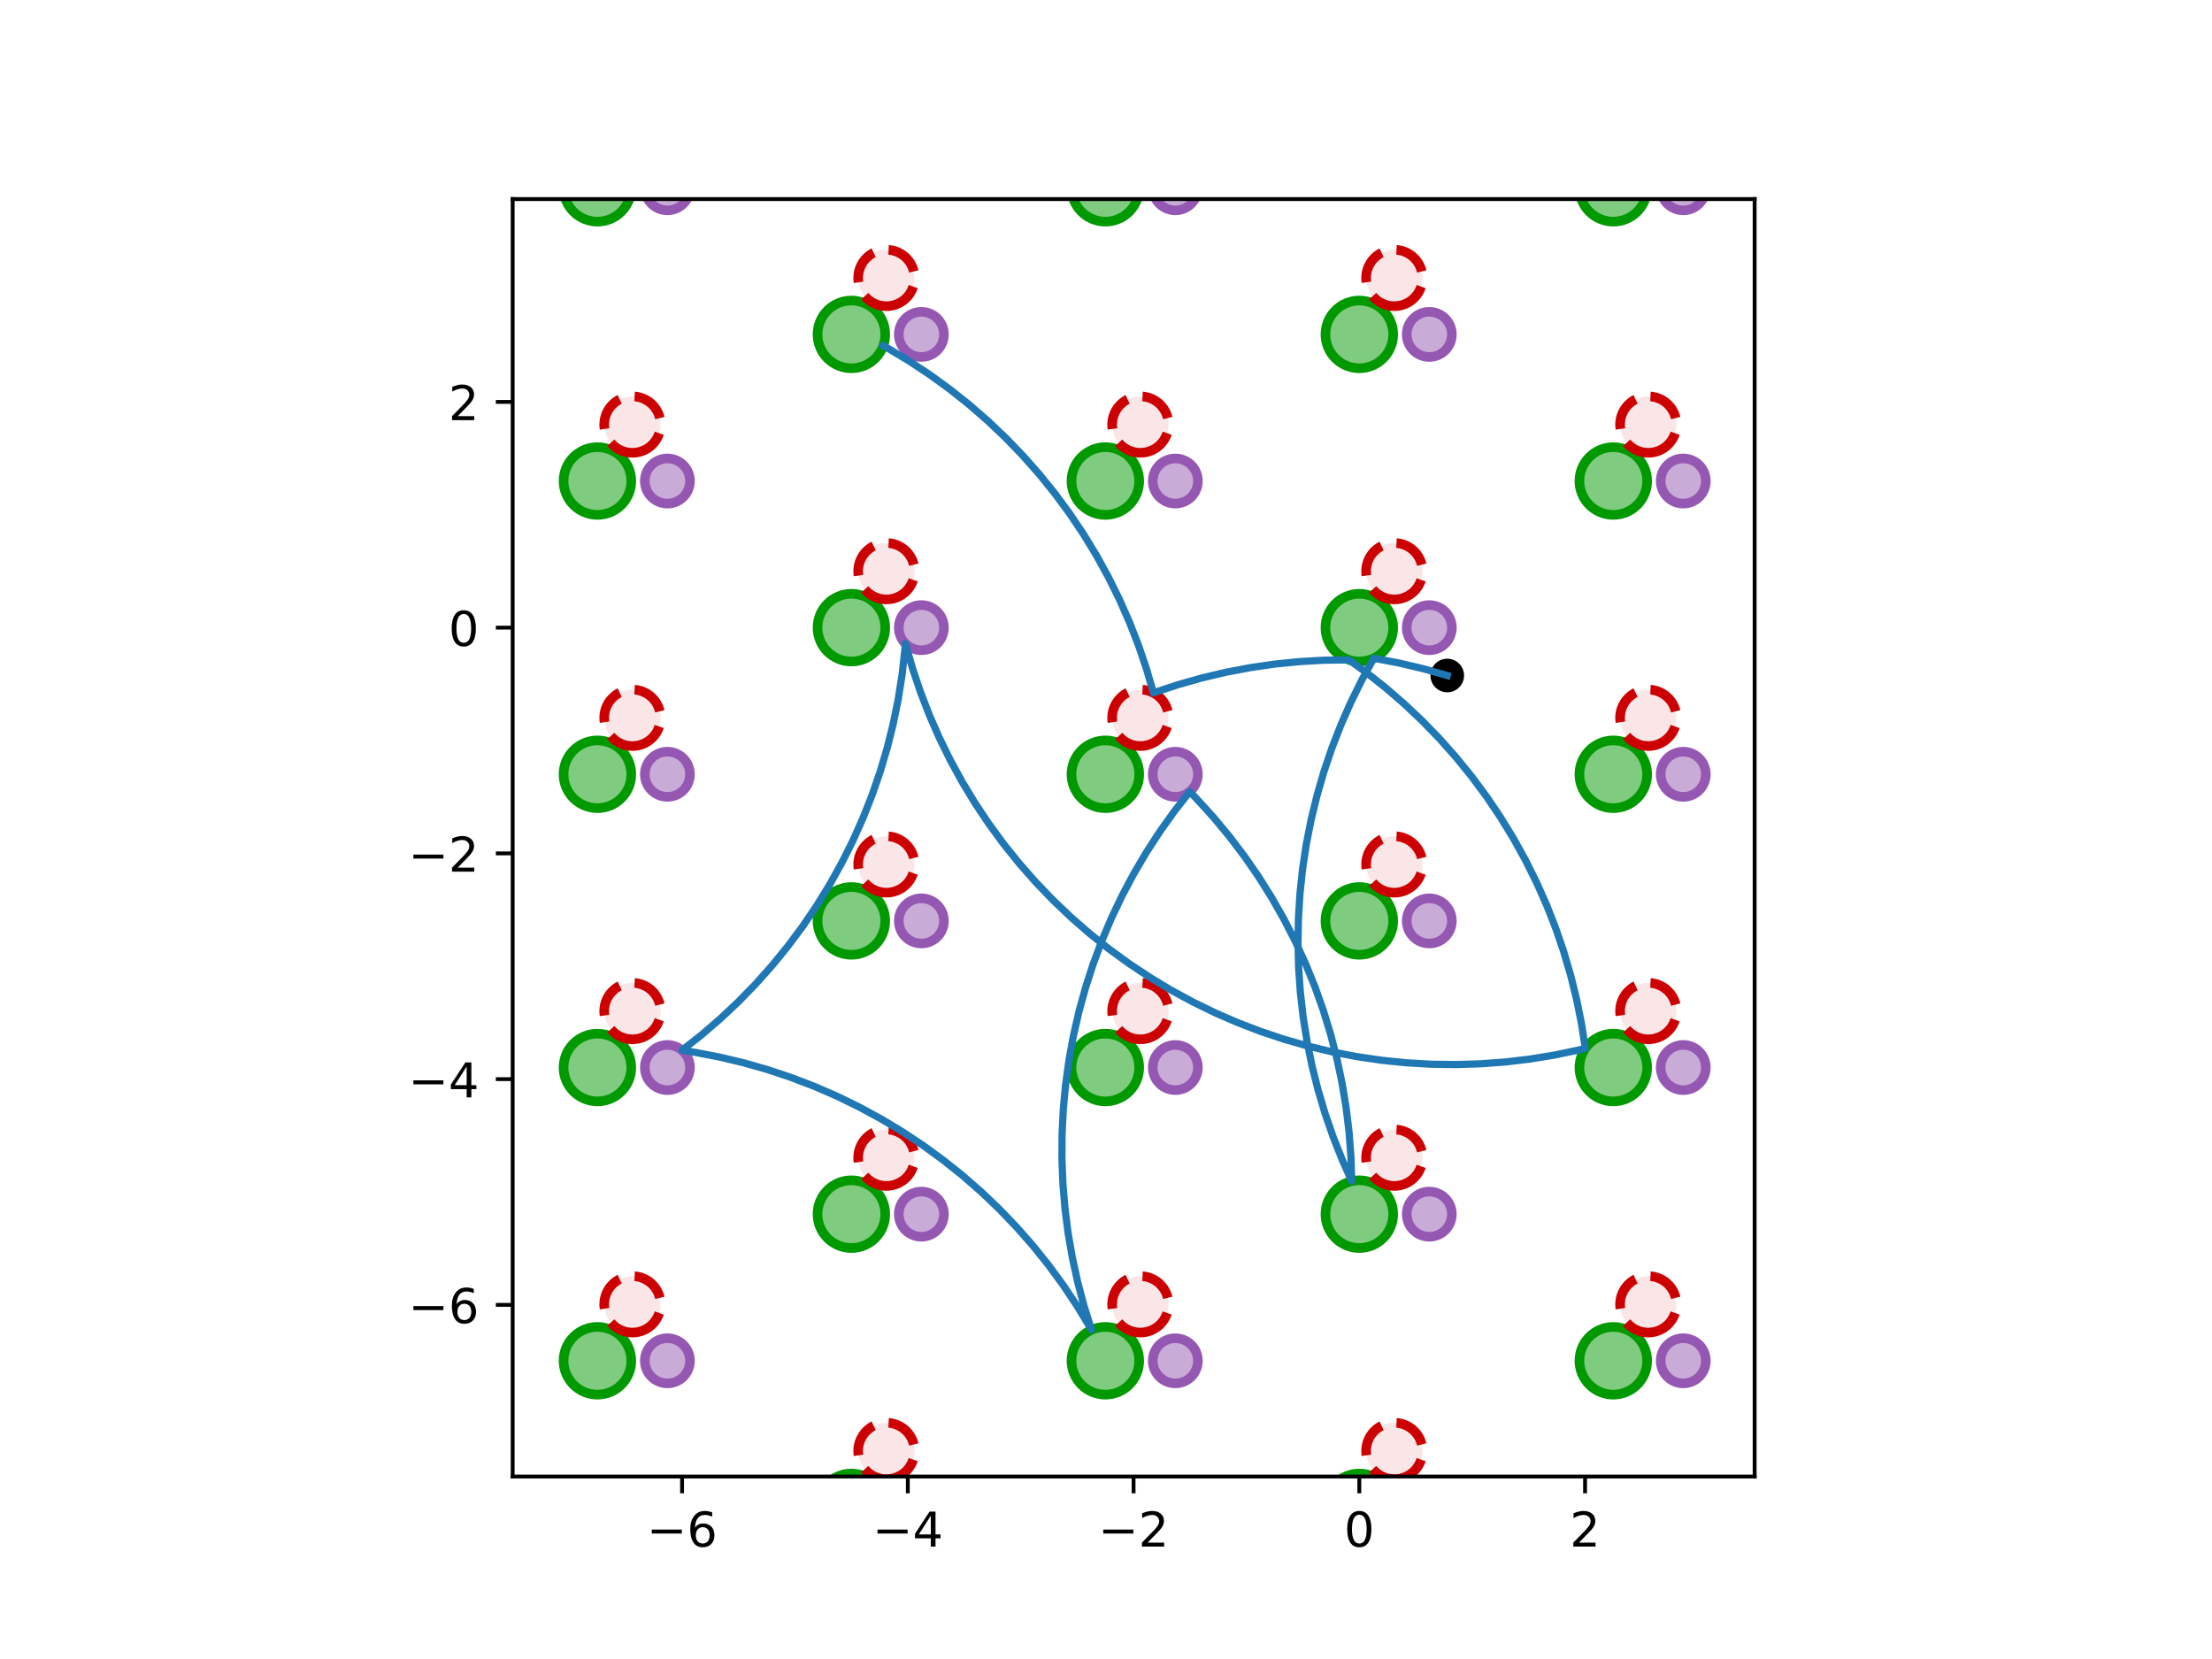 <?xml version="1.0" encoding="utf-8" standalone="no"?>
<!DOCTYPE svg PUBLIC "-//W3C//DTD SVG 1.1//EN"
  "http://www.w3.org/Graphics/SVG/1.1/DTD/svg11.dtd">
<!-- Created with matplotlib (http://matplotlib.org/) -->
<svg height="345.6pt" version="1.1" viewBox="0 0 460.8 345.6" width="460.8pt" xmlns="http://www.w3.org/2000/svg" xmlns:xlink="http://www.w3.org/1999/xlink">
 <defs>
  <style type="text/css">
*{stroke-linecap:butt;stroke-linejoin:round;}
  </style>
 </defs>
 <g id="figure_1">
  <g id="patch_1">
   <path d="M 0 345.6 
L 460.8 345.6 
L 460.8 0 
L 0 0 
z
" style="fill:#ffffff;"/>
  </g>
  <g id="axes_1">
   <g id="patch_2">
    <path d="M 106.797 307.584 
L 365.523 307.584 
L 365.523 41.472 
L 106.797 41.472 
z
" style="fill:#ffffff;"/>
   </g>
   <g id="PathCollection_1">
    <defs>
     <path d="M 0 3 
C 0.796 3 1.559 2.684 2.121 2.121 
C 2.684 1.559 3 0.796 3 0 
C 3 -0.796 2.684 -1.559 2.121 -2.121 
C 1.559 -2.684 0.796 -3 0 -3 
C -0.796 -3 -1.559 -2.684 -2.121 -2.121 
C -2.684 -1.559 -3 -0.796 -3 0 
C -3 0.796 -2.684 1.559 -2.121 2.121 
C -1.559 2.684 -0.796 3 0 3 
z
" id="mc3cfbd7dd6" style="stroke:#000000;"/>
    </defs>
    <g clip-path="url(#p40c93860b1)">
     <use style="stroke:#000000;" x="301.488" xlink:href="#mc3cfbd7dd6" y="140.721"/>
    </g>
   </g>
   <g id="patch_3">
    <path clip-path="url(#p40c93860b1)" d="M 71.547 321.076 
C 73.418 321.076 75.213 320.332 76.535 319.01 
C 77.858 317.687 78.601 315.892 78.601 314.022 
C 78.601 312.151 77.858 310.356 76.535 309.034 
C 75.213 307.711 73.418 306.967 71.547 306.967 
C 69.677 306.967 67.882 307.711 66.559 309.034 
C 65.237 310.356 64.493 312.151 64.493 314.022 
C 64.493 315.892 65.237 317.687 66.559 319.01 
C 67.882 320.332 69.677 321.076 71.547 321.076 
z
" style="fill:#009900;fill-opacity:0.5;stroke:#009900;stroke-linejoin:miter;stroke-width:2;"/>
   </g>
   <g id="patch_4">
    <path clip-path="url(#p40c93860b1)" d="M 124.453 290.53 
C 126.324 290.53 128.118 289.787 129.441 288.464 
C 130.764 287.142 131.507 285.347 131.507 283.476 
C 131.507 281.606 130.764 279.811 129.441 278.488 
C 128.118 277.166 126.324 276.422 124.453 276.422 
C 122.582 276.422 120.788 277.166 119.465 278.488 
C 118.142 279.811 117.399 281.606 117.399 283.476 
C 117.399 285.347 118.142 287.142 119.465 288.464 
C 120.788 289.787 122.582 290.53 124.453 290.53 
z
" style="fill:#009900;fill-opacity:0.5;stroke:#009900;stroke-linejoin:miter;stroke-width:2;"/>
   </g>
   <g id="patch_5">
    <path clip-path="url(#p40c93860b1)" d="M 177.359 321.076 
C 179.23 321.076 181.024 320.332 182.347 319.01 
C 183.67 317.687 184.413 315.892 184.413 314.022 
C 184.413 312.151 183.67 310.356 182.347 309.034 
C 181.024 307.711 179.23 306.967 177.359 306.967 
C 175.488 306.967 173.694 307.711 172.371 309.034 
C 171.048 310.356 170.305 312.151 170.305 314.022 
C 170.305 315.892 171.048 317.687 172.371 319.01 
C 173.694 320.332 175.488 321.076 177.359 321.076 
z
" style="fill:#009900;fill-opacity:0.5;stroke:#009900;stroke-linejoin:miter;stroke-width:2;"/>
   </g>
   <g id="patch_6">
    <path clip-path="url(#p40c93860b1)" d="M 230.265 290.53 
C 232.135 290.53 233.93 289.787 235.253 288.464 
C 236.575 287.142 237.319 285.347 237.319 283.476 
C 237.319 281.606 236.575 279.811 235.253 278.488 
C 233.93 277.166 232.135 276.422 230.265 276.422 
C 228.394 276.422 226.599 277.166 225.277 278.488 
C 223.954 279.811 223.21 281.606 223.21 283.476 
C 223.21 285.347 223.954 287.142 225.277 288.464 
C 226.599 289.787 228.394 290.53 230.265 290.53 
z
" style="fill:#009900;fill-opacity:0.5;stroke:#009900;stroke-linejoin:miter;stroke-width:2;"/>
   </g>
   <g id="patch_7">
    <path clip-path="url(#p40c93860b1)" d="M 283.17 321.076 
C 285.041 321.076 286.835 320.332 288.158 319.01 
C 289.481 317.687 290.224 315.892 290.224 314.022 
C 290.224 312.151 289.481 310.356 288.158 309.034 
C 286.835 307.711 285.041 306.967 283.17 306.967 
C 281.299 306.967 279.505 307.711 278.182 309.034 
C 276.859 310.356 276.116 312.151 276.116 314.022 
C 276.116 315.892 276.859 317.687 278.182 319.01 
C 279.505 320.332 281.299 321.076 283.17 321.076 
z
" style="fill:#009900;fill-opacity:0.5;stroke:#009900;stroke-linejoin:miter;stroke-width:2;"/>
   </g>
   <g id="patch_8">
    <path clip-path="url(#p40c93860b1)" d="M 336.076 290.53 
C 337.947 290.53 339.741 289.787 341.064 288.464 
C 342.387 287.142 343.13 285.347 343.13 283.476 
C 343.13 281.606 342.387 279.811 341.064 278.488 
C 339.741 277.166 337.947 276.422 336.076 276.422 
C 334.205 276.422 332.411 277.166 331.088 278.488 
C 329.765 279.811 329.022 281.606 329.022 283.476 
C 329.022 285.347 329.765 287.142 331.088 288.464 
C 332.411 289.787 334.205 290.53 336.076 290.53 
z
" style="fill:#009900;fill-opacity:0.5;stroke:#009900;stroke-linejoin:miter;stroke-width:2;"/>
   </g>
   <g id="patch_9">
    <path clip-path="url(#p40c93860b1)" d="M 388.982 321.076 
C 390.852 321.076 392.647 320.332 393.97 319.01 
C 395.292 317.687 396.036 315.892 396.036 314.022 
C 396.036 312.151 395.292 310.356 393.97 309.034 
C 392.647 307.711 390.852 306.967 388.982 306.967 
C 387.111 306.967 385.316 307.711 383.994 309.034 
C 382.671 310.356 381.928 312.151 381.928 314.022 
C 381.928 315.892 382.671 317.687 383.994 319.01 
C 385.316 320.332 387.111 321.076 388.982 321.076 
z
" style="fill:#009900;fill-opacity:0.5;stroke:#009900;stroke-linejoin:miter;stroke-width:2;"/>
   </g>
   <g id="patch_10">
    <path clip-path="url(#p40c93860b1)" d="M 441.887 290.53 
C 443.758 290.53 445.552 289.787 446.875 288.464 
C 448.198 287.142 448.941 285.347 448.941 283.476 
C 448.941 281.606 448.198 279.811 446.875 278.488 
C 445.552 277.166 443.758 276.422 441.887 276.422 
C 440.017 276.422 438.222 277.166 436.899 278.488 
C 435.576 279.811 434.833 281.606 434.833 283.476 
C 434.833 285.347 435.576 287.142 436.899 288.464 
C 438.222 289.787 440.017 290.53 441.887 290.53 
z
" style="fill:#009900;fill-opacity:0.5;stroke:#009900;stroke-linejoin:miter;stroke-width:2;"/>
   </g>
   <g id="patch_11">
    <path clip-path="url(#p40c93860b1)" d="M 71.547 259.985 
C 73.418 259.985 75.213 259.242 76.535 257.919 
C 77.858 256.596 78.601 254.802 78.601 252.931 
C 78.601 251.06 77.858 249.266 76.535 247.943 
C 75.213 246.62 73.418 245.877 71.547 245.877 
C 69.677 245.877 67.882 246.62 66.559 247.943 
C 65.237 249.266 64.493 251.06 64.493 252.931 
C 64.493 254.802 65.237 256.596 66.559 257.919 
C 67.882 259.242 69.677 259.985 71.547 259.985 
z
" style="fill:#009900;fill-opacity:0.5;stroke:#009900;stroke-linejoin:miter;stroke-width:2;"/>
   </g>
   <g id="patch_12">
    <path clip-path="url(#p40c93860b1)" d="M 124.453 229.44 
C 126.324 229.44 128.118 228.697 129.441 227.374 
C 130.764 226.051 131.507 224.257 131.507 222.386 
C 131.507 220.515 130.764 218.721 129.441 217.398 
C 128.118 216.075 126.324 215.332 124.453 215.332 
C 122.582 215.332 120.788 216.075 119.465 217.398 
C 118.142 218.721 117.399 220.515 117.399 222.386 
C 117.399 224.257 118.142 226.051 119.465 227.374 
C 120.788 228.697 122.582 229.44 124.453 229.44 
z
" style="fill:#009900;fill-opacity:0.5;stroke:#009900;stroke-linejoin:miter;stroke-width:2;"/>
   </g>
   <g id="patch_13">
    <path clip-path="url(#p40c93860b1)" d="M 177.359 259.985 
C 179.23 259.985 181.024 259.242 182.347 257.919 
C 183.67 256.596 184.413 254.802 184.413 252.931 
C 184.413 251.06 183.67 249.266 182.347 247.943 
C 181.024 246.62 179.23 245.877 177.359 245.877 
C 175.488 245.877 173.694 246.62 172.371 247.943 
C 171.048 249.266 170.305 251.06 170.305 252.931 
C 170.305 254.802 171.048 256.596 172.371 257.919 
C 173.694 259.242 175.488 259.985 177.359 259.985 
z
" style="fill:#009900;fill-opacity:0.5;stroke:#009900;stroke-linejoin:miter;stroke-width:2;"/>
   </g>
   <g id="patch_14">
    <path clip-path="url(#p40c93860b1)" d="M 230.265 229.44 
C 232.135 229.44 233.93 228.697 235.253 227.374 
C 236.575 226.051 237.319 224.257 237.319 222.386 
C 237.319 220.515 236.575 218.721 235.253 217.398 
C 233.93 216.075 232.135 215.332 230.265 215.332 
C 228.394 215.332 226.599 216.075 225.277 217.398 
C 223.954 218.721 223.21 220.515 223.21 222.386 
C 223.21 224.257 223.954 226.051 225.277 227.374 
C 226.599 228.697 228.394 229.44 230.265 229.44 
z
" style="fill:#009900;fill-opacity:0.5;stroke:#009900;stroke-linejoin:miter;stroke-width:2;"/>
   </g>
   <g id="patch_15">
    <path clip-path="url(#p40c93860b1)" d="M 283.17 259.985 
C 285.041 259.985 286.835 259.242 288.158 257.919 
C 289.481 256.596 290.224 254.802 290.224 252.931 
C 290.224 251.06 289.481 249.266 288.158 247.943 
C 286.835 246.62 285.041 245.877 283.17 245.877 
C 281.299 245.877 279.505 246.62 278.182 247.943 
C 276.859 249.266 276.116 251.06 276.116 252.931 
C 276.116 254.802 276.859 256.596 278.182 257.919 
C 279.505 259.242 281.299 259.985 283.17 259.985 
z
" style="fill:#009900;fill-opacity:0.5;stroke:#009900;stroke-linejoin:miter;stroke-width:2;"/>
   </g>
   <g id="patch_16">
    <path clip-path="url(#p40c93860b1)" d="M 336.076 229.44 
C 337.947 229.44 339.741 228.697 341.064 227.374 
C 342.387 226.051 343.13 224.257 343.13 222.386 
C 343.13 220.515 342.387 218.721 341.064 217.398 
C 339.741 216.075 337.947 215.332 336.076 215.332 
C 334.205 215.332 332.411 216.075 331.088 217.398 
C 329.765 218.721 329.022 220.515 329.022 222.386 
C 329.022 224.257 329.765 226.051 331.088 227.374 
C 332.411 228.697 334.205 229.44 336.076 229.44 
z
" style="fill:#009900;fill-opacity:0.5;stroke:#009900;stroke-linejoin:miter;stroke-width:2;"/>
   </g>
   <g id="patch_17">
    <path clip-path="url(#p40c93860b1)" d="M 388.982 259.985 
C 390.852 259.985 392.647 259.242 393.97 257.919 
C 395.292 256.596 396.036 254.802 396.036 252.931 
C 396.036 251.06 395.292 249.266 393.97 247.943 
C 392.647 246.62 390.852 245.877 388.982 245.877 
C 387.111 245.877 385.316 246.62 383.994 247.943 
C 382.671 249.266 381.928 251.06 381.928 252.931 
C 381.928 254.802 382.671 256.596 383.994 257.919 
C 385.316 259.242 387.111 259.985 388.982 259.985 
z
" style="fill:#009900;fill-opacity:0.5;stroke:#009900;stroke-linejoin:miter;stroke-width:2;"/>
   </g>
   <g id="patch_18">
    <path clip-path="url(#p40c93860b1)" d="M 441.887 229.44 
C 443.758 229.44 445.552 228.697 446.875 227.374 
C 448.198 226.051 448.941 224.257 448.941 222.386 
C 448.941 220.515 448.198 218.721 446.875 217.398 
C 445.552 216.075 443.758 215.332 441.887 215.332 
C 440.017 215.332 438.222 216.075 436.899 217.398 
C 435.576 218.721 434.833 220.515 434.833 222.386 
C 434.833 224.257 435.576 226.051 436.899 227.374 
C 438.222 228.697 440.017 229.44 441.887 229.44 
z
" style="fill:#009900;fill-opacity:0.5;stroke:#009900;stroke-linejoin:miter;stroke-width:2;"/>
   </g>
   <g id="patch_19">
    <path clip-path="url(#p40c93860b1)" d="M 71.547 198.895 
C 73.418 198.895 75.213 198.152 76.535 196.829 
C 77.858 195.506 78.601 193.712 78.601 191.841 
C 78.601 189.97 77.858 188.176 76.535 186.853 
C 75.213 185.53 73.418 184.787 71.547 184.787 
C 69.677 184.787 67.882 185.53 66.559 186.853 
C 65.237 188.176 64.493 189.97 64.493 191.841 
C 64.493 193.712 65.237 195.506 66.559 196.829 
C 67.882 198.152 69.677 198.895 71.547 198.895 
z
" style="fill:#009900;fill-opacity:0.5;stroke:#009900;stroke-linejoin:miter;stroke-width:2;"/>
   </g>
   <g id="patch_20">
    <path clip-path="url(#p40c93860b1)" d="M 124.453 168.35 
C 126.324 168.35 128.118 167.607 129.441 166.284 
C 130.764 164.961 131.507 163.167 131.507 161.296 
C 131.507 159.425 130.764 157.631 129.441 156.308 
C 128.118 154.985 126.324 154.242 124.453 154.242 
C 122.582 154.242 120.788 154.985 119.465 156.308 
C 118.142 157.631 117.399 159.425 117.399 161.296 
C 117.399 163.167 118.142 164.961 119.465 166.284 
C 120.788 167.607 122.582 168.35 124.453 168.35 
z
" style="fill:#009900;fill-opacity:0.5;stroke:#009900;stroke-linejoin:miter;stroke-width:2;"/>
   </g>
   <g id="patch_21">
    <path clip-path="url(#p40c93860b1)" d="M 177.359 198.895 
C 179.23 198.895 181.024 198.152 182.347 196.829 
C 183.67 195.506 184.413 193.712 184.413 191.841 
C 184.413 189.97 183.67 188.176 182.347 186.853 
C 181.024 185.53 179.23 184.787 177.359 184.787 
C 175.488 184.787 173.694 185.53 172.371 186.853 
C 171.048 188.176 170.305 189.97 170.305 191.841 
C 170.305 193.712 171.048 195.506 172.371 196.829 
C 173.694 198.152 175.488 198.895 177.359 198.895 
z
" style="fill:#009900;fill-opacity:0.5;stroke:#009900;stroke-linejoin:miter;stroke-width:2;"/>
   </g>
   <g id="patch_22">
    <path clip-path="url(#p40c93860b1)" d="M 230.265 168.35 
C 232.135 168.35 233.93 167.607 235.253 166.284 
C 236.575 164.961 237.319 163.167 237.319 161.296 
C 237.319 159.425 236.575 157.631 235.253 156.308 
C 233.93 154.985 232.135 154.242 230.265 154.242 
C 228.394 154.242 226.599 154.985 225.277 156.308 
C 223.954 157.631 223.21 159.425 223.21 161.296 
C 223.21 163.167 223.954 164.961 225.277 166.284 
C 226.599 167.607 228.394 168.35 230.265 168.35 
z
" style="fill:#009900;fill-opacity:0.5;stroke:#009900;stroke-linejoin:miter;stroke-width:2;"/>
   </g>
   <g id="patch_23">
    <path clip-path="url(#p40c93860b1)" d="M 283.17 198.895 
C 285.041 198.895 286.835 198.152 288.158 196.829 
C 289.481 195.506 290.224 193.712 290.224 191.841 
C 290.224 189.97 289.481 188.176 288.158 186.853 
C 286.835 185.53 285.041 184.787 283.17 184.787 
C 281.299 184.787 279.505 185.53 278.182 186.853 
C 276.859 188.176 276.116 189.97 276.116 191.841 
C 276.116 193.712 276.859 195.506 278.182 196.829 
C 279.505 198.152 281.299 198.895 283.17 198.895 
z
" style="fill:#009900;fill-opacity:0.5;stroke:#009900;stroke-linejoin:miter;stroke-width:2;"/>
   </g>
   <g id="patch_24">
    <path clip-path="url(#p40c93860b1)" d="M 336.076 168.35 
C 337.947 168.35 339.741 167.607 341.064 166.284 
C 342.387 164.961 343.13 163.167 343.13 161.296 
C 343.13 159.425 342.387 157.631 341.064 156.308 
C 339.741 154.985 337.947 154.242 336.076 154.242 
C 334.205 154.242 332.411 154.985 331.088 156.308 
C 329.765 157.631 329.022 159.425 329.022 161.296 
C 329.022 163.167 329.765 164.961 331.088 166.284 
C 332.411 167.607 334.205 168.35 336.076 168.35 
z
" style="fill:#009900;fill-opacity:0.5;stroke:#009900;stroke-linejoin:miter;stroke-width:2;"/>
   </g>
   <g id="patch_25">
    <path clip-path="url(#p40c93860b1)" d="M 388.982 198.895 
C 390.852 198.895 392.647 198.152 393.97 196.829 
C 395.292 195.506 396.036 193.712 396.036 191.841 
C 396.036 189.97 395.292 188.176 393.97 186.853 
C 392.647 185.53 390.852 184.787 388.982 184.787 
C 387.111 184.787 385.316 185.53 383.994 186.853 
C 382.671 188.176 381.928 189.97 381.928 191.841 
C 381.928 193.712 382.671 195.506 383.994 196.829 
C 385.316 198.152 387.111 198.895 388.982 198.895 
z
" style="fill:#009900;fill-opacity:0.5;stroke:#009900;stroke-linejoin:miter;stroke-width:2;"/>
   </g>
   <g id="patch_26">
    <path clip-path="url(#p40c93860b1)" d="M 441.887 168.35 
C 443.758 168.35 445.552 167.607 446.875 166.284 
C 448.198 164.961 448.941 163.167 448.941 161.296 
C 448.941 159.425 448.198 157.631 446.875 156.308 
C 445.552 154.985 443.758 154.242 441.887 154.242 
C 440.017 154.242 438.222 154.985 436.899 156.308 
C 435.576 157.631 434.833 159.425 434.833 161.296 
C 434.833 163.167 435.576 164.961 436.899 166.284 
C 438.222 167.607 440.017 168.35 441.887 168.35 
z
" style="fill:#009900;fill-opacity:0.5;stroke:#009900;stroke-linejoin:miter;stroke-width:2;"/>
   </g>
   <g id="patch_27">
    <path clip-path="url(#p40c93860b1)" d="M 71.547 137.805 
C 73.418 137.805 75.213 137.062 76.535 135.739 
C 77.858 134.416 78.601 132.622 78.601 130.751 
C 78.601 128.88 77.858 127.086 76.535 125.763 
C 75.213 124.44 73.418 123.697 71.547 123.697 
C 69.677 123.697 67.882 124.44 66.559 125.763 
C 65.237 127.086 64.493 128.88 64.493 130.751 
C 64.493 132.622 65.237 134.416 66.559 135.739 
C 67.882 137.062 69.677 137.805 71.547 137.805 
z
" style="fill:#009900;fill-opacity:0.5;stroke:#009900;stroke-linejoin:miter;stroke-width:2;"/>
   </g>
   <g id="patch_28">
    <path clip-path="url(#p40c93860b1)" d="M 124.453 107.26 
C 126.324 107.26 128.118 106.516 129.441 105.194 
C 130.764 103.871 131.507 102.076 131.507 100.206 
C 131.507 98.335 130.764 96.54 129.441 95.218 
C 128.118 93.895 126.324 93.152 124.453 93.152 
C 122.582 93.152 120.788 93.895 119.465 95.218 
C 118.142 96.54 117.399 98.335 117.399 100.206 
C 117.399 102.076 118.142 103.871 119.465 105.194 
C 120.788 106.516 122.582 107.26 124.453 107.26 
z
" style="fill:#009900;fill-opacity:0.5;stroke:#009900;stroke-linejoin:miter;stroke-width:2;"/>
   </g>
   <g id="patch_29">
    <path clip-path="url(#p40c93860b1)" d="M 177.359 137.805 
C 179.23 137.805 181.024 137.062 182.347 135.739 
C 183.67 134.416 184.413 132.622 184.413 130.751 
C 184.413 128.88 183.67 127.086 182.347 125.763 
C 181.024 124.44 179.23 123.697 177.359 123.697 
C 175.488 123.697 173.694 124.44 172.371 125.763 
C 171.048 127.086 170.305 128.88 170.305 130.751 
C 170.305 132.622 171.048 134.416 172.371 135.739 
C 173.694 137.062 175.488 137.805 177.359 137.805 
z
" style="fill:#009900;fill-opacity:0.5;stroke:#009900;stroke-linejoin:miter;stroke-width:2;"/>
   </g>
   <g id="patch_30">
    <path clip-path="url(#p40c93860b1)" d="M 230.265 107.26 
C 232.135 107.26 233.93 106.516 235.253 105.194 
C 236.575 103.871 237.319 102.076 237.319 100.206 
C 237.319 98.335 236.575 96.54 235.253 95.218 
C 233.93 93.895 232.135 93.152 230.265 93.152 
C 228.394 93.152 226.599 93.895 225.277 95.218 
C 223.954 96.54 223.21 98.335 223.21 100.206 
C 223.21 102.076 223.954 103.871 225.277 105.194 
C 226.599 106.516 228.394 107.26 230.265 107.26 
z
" style="fill:#009900;fill-opacity:0.5;stroke:#009900;stroke-linejoin:miter;stroke-width:2;"/>
   </g>
   <g id="patch_31">
    <path clip-path="url(#p40c93860b1)" d="M 283.17 137.805 
C 285.041 137.805 286.835 137.062 288.158 135.739 
C 289.481 134.416 290.224 132.622 290.224 130.751 
C 290.224 128.88 289.481 127.086 288.158 125.763 
C 286.835 124.44 285.041 123.697 283.17 123.697 
C 281.299 123.697 279.505 124.44 278.182 125.763 
C 276.859 127.086 276.116 128.88 276.116 130.751 
C 276.116 132.622 276.859 134.416 278.182 135.739 
C 279.505 137.062 281.299 137.805 283.17 137.805 
z
" style="fill:#009900;fill-opacity:0.5;stroke:#009900;stroke-linejoin:miter;stroke-width:2;"/>
   </g>
   <g id="patch_32">
    <path clip-path="url(#p40c93860b1)" d="M 336.076 107.26 
C 337.947 107.26 339.741 106.516 341.064 105.194 
C 342.387 103.871 343.13 102.076 343.13 100.206 
C 343.13 98.335 342.387 96.54 341.064 95.218 
C 339.741 93.895 337.947 93.152 336.076 93.152 
C 334.205 93.152 332.411 93.895 331.088 95.218 
C 329.765 96.54 329.022 98.335 329.022 100.206 
C 329.022 102.076 329.765 103.871 331.088 105.194 
C 332.411 106.516 334.205 107.26 336.076 107.26 
z
" style="fill:#009900;fill-opacity:0.5;stroke:#009900;stroke-linejoin:miter;stroke-width:2;"/>
   </g>
   <g id="patch_33">
    <path clip-path="url(#p40c93860b1)" d="M 388.982 137.805 
C 390.852 137.805 392.647 137.062 393.97 135.739 
C 395.292 134.416 396.036 132.622 396.036 130.751 
C 396.036 128.88 395.292 127.086 393.97 125.763 
C 392.647 124.44 390.852 123.697 388.982 123.697 
C 387.111 123.697 385.316 124.44 383.994 125.763 
C 382.671 127.086 381.928 128.88 381.928 130.751 
C 381.928 132.622 382.671 134.416 383.994 135.739 
C 385.316 137.062 387.111 137.805 388.982 137.805 
z
" style="fill:#009900;fill-opacity:0.5;stroke:#009900;stroke-linejoin:miter;stroke-width:2;"/>
   </g>
   <g id="patch_34">
    <path clip-path="url(#p40c93860b1)" d="M 441.887 107.26 
C 443.758 107.26 445.552 106.516 446.875 105.194 
C 448.198 103.871 448.941 102.076 448.941 100.206 
C 448.941 98.335 448.198 96.54 446.875 95.218 
C 445.552 93.895 443.758 93.152 441.887 93.152 
C 440.017 93.152 438.222 93.895 436.899 95.218 
C 435.576 96.54 434.833 98.335 434.833 100.206 
C 434.833 102.076 435.576 103.871 436.899 105.194 
C 438.222 106.516 440.017 107.26 441.887 107.26 
z
" style="fill:#009900;fill-opacity:0.5;stroke:#009900;stroke-linejoin:miter;stroke-width:2;"/>
   </g>
   <g id="patch_35">
    <path clip-path="url(#p40c93860b1)" d="M 71.547 76.715 
C 73.418 76.715 75.213 75.971 76.535 74.649 
C 77.858 73.326 78.601 71.531 78.601 69.661 
C 78.601 67.79 77.858 65.995 76.535 64.673 
C 75.213 63.35 73.418 62.606 71.547 62.606 
C 69.677 62.606 67.882 63.35 66.559 64.673 
C 65.237 65.995 64.493 67.79 64.493 69.661 
C 64.493 71.531 65.237 73.326 66.559 74.649 
C 67.882 75.971 69.677 76.715 71.547 76.715 
z
" style="fill:#009900;fill-opacity:0.5;stroke:#009900;stroke-linejoin:miter;stroke-width:2;"/>
   </g>
   <g id="patch_36">
    <path clip-path="url(#p40c93860b1)" d="M 124.453 46.169 
C 126.324 46.169 128.118 45.426 129.441 44.103 
C 130.764 42.781 131.507 40.986 131.507 39.115 
C 131.507 37.245 130.764 35.45 129.441 34.127 
C 128.118 32.805 126.324 32.061 124.453 32.061 
C 122.582 32.061 120.788 32.805 119.465 34.127 
C 118.142 35.45 117.399 37.245 117.399 39.115 
C 117.399 40.986 118.142 42.781 119.465 44.103 
C 120.788 45.426 122.582 46.169 124.453 46.169 
z
" style="fill:#009900;fill-opacity:0.5;stroke:#009900;stroke-linejoin:miter;stroke-width:2;"/>
   </g>
   <g id="patch_37">
    <path clip-path="url(#p40c93860b1)" d="M 177.359 76.715 
C 179.23 76.715 181.024 75.971 182.347 74.649 
C 183.67 73.326 184.413 71.531 184.413 69.661 
C 184.413 67.79 183.67 65.995 182.347 64.673 
C 181.024 63.35 179.23 62.606 177.359 62.606 
C 175.488 62.606 173.694 63.35 172.371 64.673 
C 171.048 65.995 170.305 67.79 170.305 69.661 
C 170.305 71.531 171.048 73.326 172.371 74.649 
C 173.694 75.971 175.488 76.715 177.359 76.715 
z
" style="fill:#009900;fill-opacity:0.5;stroke:#009900;stroke-linejoin:miter;stroke-width:2;"/>
   </g>
   <g id="patch_38">
    <path clip-path="url(#p40c93860b1)" d="M 230.265 46.169 
C 232.135 46.169 233.93 45.426 235.253 44.103 
C 236.575 42.781 237.319 40.986 237.319 39.115 
C 237.319 37.245 236.575 35.45 235.253 34.127 
C 233.93 32.805 232.135 32.061 230.265 32.061 
C 228.394 32.061 226.599 32.805 225.277 34.127 
C 223.954 35.45 223.21 37.245 223.21 39.115 
C 223.21 40.986 223.954 42.781 225.277 44.103 
C 226.599 45.426 228.394 46.169 230.265 46.169 
z
" style="fill:#009900;fill-opacity:0.5;stroke:#009900;stroke-linejoin:miter;stroke-width:2;"/>
   </g>
   <g id="patch_39">
    <path clip-path="url(#p40c93860b1)" d="M 283.17 76.715 
C 285.041 76.715 286.835 75.971 288.158 74.649 
C 289.481 73.326 290.224 71.531 290.224 69.661 
C 290.224 67.79 289.481 65.995 288.158 64.673 
C 286.835 63.35 285.041 62.606 283.17 62.606 
C 281.299 62.606 279.505 63.35 278.182 64.673 
C 276.859 65.995 276.116 67.79 276.116 69.661 
C 276.116 71.531 276.859 73.326 278.182 74.649 
C 279.505 75.971 281.299 76.715 283.17 76.715 
z
" style="fill:#009900;fill-opacity:0.5;stroke:#009900;stroke-linejoin:miter;stroke-width:2;"/>
   </g>
   <g id="patch_40">
    <path clip-path="url(#p40c93860b1)" d="M 336.076 46.169 
C 337.947 46.169 339.741 45.426 341.064 44.103 
C 342.387 42.781 343.13 40.986 343.13 39.115 
C 343.13 37.245 342.387 35.45 341.064 34.127 
C 339.741 32.805 337.947 32.061 336.076 32.061 
C 334.205 32.061 332.411 32.805 331.088 34.127 
C 329.765 35.45 329.022 37.245 329.022 39.115 
C 329.022 40.986 329.765 42.781 331.088 44.103 
C 332.411 45.426 334.205 46.169 336.076 46.169 
z
" style="fill:#009900;fill-opacity:0.5;stroke:#009900;stroke-linejoin:miter;stroke-width:2;"/>
   </g>
   <g id="patch_41">
    <path clip-path="url(#p40c93860b1)" d="M 388.982 76.715 
C 390.852 76.715 392.647 75.971 393.97 74.649 
C 395.292 73.326 396.036 71.531 396.036 69.661 
C 396.036 67.79 395.292 65.995 393.97 64.673 
C 392.647 63.35 390.852 62.606 388.982 62.606 
C 387.111 62.606 385.316 63.35 383.994 64.673 
C 382.671 65.995 381.928 67.79 381.928 69.661 
C 381.928 71.531 382.671 73.326 383.994 74.649 
C 385.316 75.971 387.111 76.715 388.982 76.715 
z
" style="fill:#009900;fill-opacity:0.5;stroke:#009900;stroke-linejoin:miter;stroke-width:2;"/>
   </g>
   <g id="patch_42">
    <path clip-path="url(#p40c93860b1)" d="M 441.887 46.169 
C 443.758 46.169 445.552 45.426 446.875 44.103 
C 448.198 42.781 448.941 40.986 448.941 39.115 
C 448.941 37.245 448.198 35.45 446.875 34.127 
C 445.552 32.805 443.758 32.061 441.887 32.061 
C 440.017 32.061 438.222 32.805 436.899 34.127 
C 435.576 35.45 434.833 37.245 434.833 39.115 
C 434.833 40.986 435.576 42.781 436.899 44.103 
C 438.222 45.426 440.017 46.169 441.887 46.169 
z
" style="fill:#009900;fill-opacity:0.5;stroke:#009900;stroke-linejoin:miter;stroke-width:2;"/>
   </g>
   <g id="patch_43">
    <path clip-path="url(#p40c93860b1)" d="M 86.126 318.724 
C 87.373 318.724 88.569 318.229 89.451 317.347 
C 90.333 316.465 90.829 315.269 90.829 314.022 
C 90.829 312.774 90.333 311.578 89.451 310.696 
C 88.569 309.814 87.373 309.319 86.126 309.319 
C 84.879 309.319 83.682 309.814 82.801 310.696 
C 81.919 311.578 81.423 312.774 81.423 314.022 
C 81.423 315.269 81.919 316.465 82.801 317.347 
C 83.682 318.229 84.879 318.724 86.126 318.724 
z
" style="fill:#9558b2;fill-opacity:0.5;stroke:#9558b2;stroke-linejoin:miter;stroke-width:2;"/>
   </g>
   <g id="patch_44">
    <path clip-path="url(#p40c93860b1)" d="M 139.032 288.179 
C 140.279 288.179 141.475 287.684 142.357 286.802 
C 143.239 285.92 143.734 284.724 143.734 283.476 
C 143.734 282.229 143.239 281.033 142.357 280.151 
C 141.475 279.269 140.279 278.774 139.032 278.774 
C 137.784 278.774 136.588 279.269 135.706 280.151 
C 134.824 281.033 134.329 282.229 134.329 283.476 
C 134.329 284.724 134.824 285.92 135.706 286.802 
C 136.588 287.684 137.784 288.179 139.032 288.179 
z
" style="fill:#9558b2;fill-opacity:0.5;stroke:#9558b2;stroke-linejoin:miter;stroke-width:2;"/>
   </g>
   <g id="patch_45">
    <path clip-path="url(#p40c93860b1)" d="M 191.937 318.724 
C 193.184 318.724 194.381 318.229 195.263 317.347 
C 196.144 316.465 196.64 315.269 196.64 314.022 
C 196.64 312.774 196.144 311.578 195.263 310.696 
C 194.381 309.814 193.184 309.319 191.937 309.319 
C 190.69 309.319 189.494 309.814 188.612 310.696 
C 187.73 311.578 187.235 312.774 187.235 314.022 
C 187.235 315.269 187.73 316.465 188.612 317.347 
C 189.494 318.229 190.69 318.724 191.937 318.724 
z
" style="fill:#9558b2;fill-opacity:0.5;stroke:#9558b2;stroke-linejoin:miter;stroke-width:2;"/>
   </g>
   <g id="patch_46">
    <path clip-path="url(#p40c93860b1)" d="M 244.843 288.179 
C 246.09 288.179 247.286 287.684 248.168 286.802 
C 249.05 285.92 249.546 284.724 249.546 283.476 
C 249.546 282.229 249.05 281.033 248.168 280.151 
C 247.286 279.269 246.09 278.774 244.843 278.774 
C 243.596 278.774 242.4 279.269 241.518 280.151 
C 240.636 281.033 240.14 282.229 240.14 283.476 
C 240.14 284.724 240.636 285.92 241.518 286.802 
C 242.4 287.684 243.596 288.179 244.843 288.179 
z
" style="fill:#9558b2;fill-opacity:0.5;stroke:#9558b2;stroke-linejoin:miter;stroke-width:2;"/>
   </g>
   <g id="patch_47">
    <path clip-path="url(#p40c93860b1)" d="M 297.749 318.724 
C 298.996 318.724 300.192 318.229 301.074 317.347 
C 301.956 316.465 302.451 315.269 302.451 314.022 
C 302.451 312.774 301.956 311.578 301.074 310.696 
C 300.192 309.814 298.996 309.319 297.749 309.319 
C 296.501 309.319 295.305 309.814 294.423 310.696 
C 293.541 311.578 293.046 312.774 293.046 314.022 
C 293.046 315.269 293.541 316.465 294.423 317.347 
C 295.305 318.229 296.501 318.724 297.749 318.724 
z
" style="fill:#9558b2;fill-opacity:0.5;stroke:#9558b2;stroke-linejoin:miter;stroke-width:2;"/>
   </g>
   <g id="patch_48">
    <path clip-path="url(#p40c93860b1)" d="M 350.654 288.179 
C 351.902 288.179 353.098 287.684 353.98 286.802 
C 354.862 285.92 355.357 284.724 355.357 283.476 
C 355.357 282.229 354.862 281.033 353.98 280.151 
C 353.098 279.269 351.902 278.774 350.654 278.774 
C 349.407 278.774 348.211 279.269 347.329 280.151 
C 346.447 281.033 345.952 282.229 345.952 283.476 
C 345.952 284.724 346.447 285.92 347.329 286.802 
C 348.211 287.684 349.407 288.179 350.654 288.179 
z
" style="fill:#9558b2;fill-opacity:0.5;stroke:#9558b2;stroke-linejoin:miter;stroke-width:2;"/>
   </g>
   <g id="patch_49">
    <path clip-path="url(#p40c93860b1)" d="M 403.56 318.724 
C 404.807 318.724 406.004 318.229 406.885 317.347 
C 407.767 316.465 408.263 315.269 408.263 314.022 
C 408.263 312.774 407.767 311.578 406.885 310.696 
C 406.004 309.814 404.807 309.319 403.56 309.319 
C 402.313 309.319 401.117 309.814 400.235 310.696 
C 399.353 311.578 398.857 312.774 398.857 314.022 
C 398.857 315.269 399.353 316.465 400.235 317.347 
C 401.117 318.229 402.313 318.724 403.56 318.724 
z
" style="fill:#9558b2;fill-opacity:0.5;stroke:#9558b2;stroke-linejoin:miter;stroke-width:2;"/>
   </g>
   <g id="patch_50">
    <path clip-path="url(#p40c93860b1)" d="M 456.466 288.179 
C 457.713 288.179 458.909 287.684 459.791 286.802 
C 460.673 285.92 461.169 284.724 461.169 283.476 
C 461.169 282.229 460.673 281.033 459.791 280.151 
C 458.909 279.269 457.713 278.774 456.466 278.774 
C 455.219 278.774 454.022 279.269 453.14 280.151 
C 452.259 281.033 451.763 282.229 451.763 283.476 
C 451.763 284.724 452.259 285.92 453.14 286.802 
C 454.022 287.684 455.219 288.179 456.466 288.179 
z
" style="fill:#9558b2;fill-opacity:0.5;stroke:#9558b2;stroke-linejoin:miter;stroke-width:2;"/>
   </g>
   <g id="patch_51">
    <path clip-path="url(#p40c93860b1)" d="M 86.126 257.634 
C 87.373 257.634 88.569 257.138 89.451 256.257 
C 90.333 255.375 90.829 254.178 90.829 252.931 
C 90.829 251.684 90.333 250.488 89.451 249.606 
C 88.569 248.724 87.373 248.229 86.126 248.229 
C 84.879 248.229 83.682 248.724 82.801 249.606 
C 81.919 250.488 81.423 251.684 81.423 252.931 
C 81.423 254.178 81.919 255.375 82.801 256.257 
C 83.682 257.138 84.879 257.634 86.126 257.634 
z
" style="fill:#9558b2;fill-opacity:0.5;stroke:#9558b2;stroke-linejoin:miter;stroke-width:2;"/>
   </g>
   <g id="patch_52">
    <path clip-path="url(#p40c93860b1)" d="M 139.032 227.089 
C 140.279 227.089 141.475 226.593 142.357 225.711 
C 143.239 224.83 143.734 223.633 143.734 222.386 
C 143.734 221.139 143.239 219.943 142.357 219.061 
C 141.475 218.179 140.279 217.683 139.032 217.683 
C 137.784 217.683 136.588 218.179 135.706 219.061 
C 134.824 219.943 134.329 221.139 134.329 222.386 
C 134.329 223.633 134.824 224.83 135.706 225.711 
C 136.588 226.593 137.784 227.089 139.032 227.089 
z
" style="fill:#9558b2;fill-opacity:0.5;stroke:#9558b2;stroke-linejoin:miter;stroke-width:2;"/>
   </g>
   <g id="patch_53">
    <path clip-path="url(#p40c93860b1)" d="M 191.937 257.634 
C 193.184 257.634 194.381 257.138 195.263 256.257 
C 196.144 255.375 196.64 254.178 196.64 252.931 
C 196.64 251.684 196.144 250.488 195.263 249.606 
C 194.381 248.724 193.184 248.229 191.937 248.229 
C 190.69 248.229 189.494 248.724 188.612 249.606 
C 187.73 250.488 187.235 251.684 187.235 252.931 
C 187.235 254.178 187.73 255.375 188.612 256.257 
C 189.494 257.138 190.69 257.634 191.937 257.634 
z
" style="fill:#9558b2;fill-opacity:0.5;stroke:#9558b2;stroke-linejoin:miter;stroke-width:2;"/>
   </g>
   <g id="patch_54">
    <path clip-path="url(#p40c93860b1)" d="M 244.843 227.089 
C 246.09 227.089 247.286 226.593 248.168 225.711 
C 249.05 224.83 249.546 223.633 249.546 222.386 
C 249.546 221.139 249.05 219.943 248.168 219.061 
C 247.286 218.179 246.09 217.683 244.843 217.683 
C 243.596 217.683 242.4 218.179 241.518 219.061 
C 240.636 219.943 240.14 221.139 240.14 222.386 
C 240.14 223.633 240.636 224.83 241.518 225.711 
C 242.4 226.593 243.596 227.089 244.843 227.089 
z
" style="fill:#9558b2;fill-opacity:0.5;stroke:#9558b2;stroke-linejoin:miter;stroke-width:2;"/>
   </g>
   <g id="patch_55">
    <path clip-path="url(#p40c93860b1)" d="M 297.749 257.634 
C 298.996 257.634 300.192 257.138 301.074 256.257 
C 301.956 255.375 302.451 254.178 302.451 252.931 
C 302.451 251.684 301.956 250.488 301.074 249.606 
C 300.192 248.724 298.996 248.229 297.749 248.229 
C 296.501 248.229 295.305 248.724 294.423 249.606 
C 293.541 250.488 293.046 251.684 293.046 252.931 
C 293.046 254.178 293.541 255.375 294.423 256.257 
C 295.305 257.138 296.501 257.634 297.749 257.634 
z
" style="fill:#9558b2;fill-opacity:0.5;stroke:#9558b2;stroke-linejoin:miter;stroke-width:2;"/>
   </g>
   <g id="patch_56">
    <path clip-path="url(#p40c93860b1)" d="M 350.654 227.089 
C 351.902 227.089 353.098 226.593 353.98 225.711 
C 354.862 224.83 355.357 223.633 355.357 222.386 
C 355.357 221.139 354.862 219.943 353.98 219.061 
C 353.098 218.179 351.902 217.683 350.654 217.683 
C 349.407 217.683 348.211 218.179 347.329 219.061 
C 346.447 219.943 345.952 221.139 345.952 222.386 
C 345.952 223.633 346.447 224.83 347.329 225.711 
C 348.211 226.593 349.407 227.089 350.654 227.089 
z
" style="fill:#9558b2;fill-opacity:0.5;stroke:#9558b2;stroke-linejoin:miter;stroke-width:2;"/>
   </g>
   <g id="patch_57">
    <path clip-path="url(#p40c93860b1)" d="M 403.56 257.634 
C 404.807 257.634 406.004 257.138 406.885 256.257 
C 407.767 255.375 408.263 254.178 408.263 252.931 
C 408.263 251.684 407.767 250.488 406.885 249.606 
C 406.004 248.724 404.807 248.229 403.56 248.229 
C 402.313 248.229 401.117 248.724 400.235 249.606 
C 399.353 250.488 398.857 251.684 398.857 252.931 
C 398.857 254.178 399.353 255.375 400.235 256.257 
C 401.117 257.138 402.313 257.634 403.56 257.634 
z
" style="fill:#9558b2;fill-opacity:0.5;stroke:#9558b2;stroke-linejoin:miter;stroke-width:2;"/>
   </g>
   <g id="patch_58">
    <path clip-path="url(#p40c93860b1)" d="M 456.466 227.089 
C 457.713 227.089 458.909 226.593 459.791 225.711 
C 460.673 224.83 461.169 223.633 461.169 222.386 
C 461.169 221.139 460.673 219.943 459.791 219.061 
C 458.909 218.179 457.713 217.683 456.466 217.683 
C 455.219 217.683 454.022 218.179 453.14 219.061 
C 452.259 219.943 451.763 221.139 451.763 222.386 
C 451.763 223.633 452.259 224.83 453.14 225.711 
C 454.022 226.593 455.219 227.089 456.466 227.089 
z
" style="fill:#9558b2;fill-opacity:0.5;stroke:#9558b2;stroke-linejoin:miter;stroke-width:2;"/>
   </g>
   <g id="patch_59">
    <path clip-path="url(#p40c93860b1)" d="M 86.126 196.544 
C 87.373 196.544 88.569 196.048 89.451 195.166 
C 90.333 194.284 90.829 193.088 90.829 191.841 
C 90.829 190.594 90.333 189.398 89.451 188.516 
C 88.569 187.634 87.373 187.138 86.126 187.138 
C 84.879 187.138 83.682 187.634 82.801 188.516 
C 81.919 189.398 81.423 190.594 81.423 191.841 
C 81.423 193.088 81.919 194.284 82.801 195.166 
C 83.682 196.048 84.879 196.544 86.126 196.544 
z
" style="fill:#9558b2;fill-opacity:0.5;stroke:#9558b2;stroke-linejoin:miter;stroke-width:2;"/>
   </g>
   <g id="patch_60">
    <path clip-path="url(#p40c93860b1)" d="M 139.032 165.999 
C 140.279 165.999 141.475 165.503 142.357 164.621 
C 143.239 163.739 143.734 162.543 143.734 161.296 
C 143.734 160.049 143.239 158.852 142.357 157.971 
C 141.475 157.089 140.279 156.593 139.032 156.593 
C 137.784 156.593 136.588 157.089 135.706 157.971 
C 134.824 158.852 134.329 160.049 134.329 161.296 
C 134.329 162.543 134.824 163.739 135.706 164.621 
C 136.588 165.503 137.784 165.999 139.032 165.999 
z
" style="fill:#9558b2;fill-opacity:0.5;stroke:#9558b2;stroke-linejoin:miter;stroke-width:2;"/>
   </g>
   <g id="patch_61">
    <path clip-path="url(#p40c93860b1)" d="M 191.937 196.544 
C 193.184 196.544 194.381 196.048 195.263 195.166 
C 196.144 194.284 196.64 193.088 196.64 191.841 
C 196.64 190.594 196.144 189.398 195.263 188.516 
C 194.381 187.634 193.184 187.138 191.937 187.138 
C 190.69 187.138 189.494 187.634 188.612 188.516 
C 187.73 189.398 187.235 190.594 187.235 191.841 
C 187.235 193.088 187.73 194.284 188.612 195.166 
C 189.494 196.048 190.69 196.544 191.937 196.544 
z
" style="fill:#9558b2;fill-opacity:0.5;stroke:#9558b2;stroke-linejoin:miter;stroke-width:2;"/>
   </g>
   <g id="patch_62">
    <path clip-path="url(#p40c93860b1)" d="M 244.843 165.999 
C 246.09 165.999 247.286 165.503 248.168 164.621 
C 249.05 163.739 249.546 162.543 249.546 161.296 
C 249.546 160.049 249.05 158.852 248.168 157.971 
C 247.286 157.089 246.09 156.593 244.843 156.593 
C 243.596 156.593 242.4 157.089 241.518 157.971 
C 240.636 158.852 240.14 160.049 240.14 161.296 
C 240.14 162.543 240.636 163.739 241.518 164.621 
C 242.4 165.503 243.596 165.999 244.843 165.999 
z
" style="fill:#9558b2;fill-opacity:0.5;stroke:#9558b2;stroke-linejoin:miter;stroke-width:2;"/>
   </g>
   <g id="patch_63">
    <path clip-path="url(#p40c93860b1)" d="M 297.749 196.544 
C 298.996 196.544 300.192 196.048 301.074 195.166 
C 301.956 194.284 302.451 193.088 302.451 191.841 
C 302.451 190.594 301.956 189.398 301.074 188.516 
C 300.192 187.634 298.996 187.138 297.749 187.138 
C 296.501 187.138 295.305 187.634 294.423 188.516 
C 293.541 189.398 293.046 190.594 293.046 191.841 
C 293.046 193.088 293.541 194.284 294.423 195.166 
C 295.305 196.048 296.501 196.544 297.749 196.544 
z
" style="fill:#9558b2;fill-opacity:0.5;stroke:#9558b2;stroke-linejoin:miter;stroke-width:2;"/>
   </g>
   <g id="patch_64">
    <path clip-path="url(#p40c93860b1)" d="M 350.654 165.999 
C 351.902 165.999 353.098 165.503 353.98 164.621 
C 354.862 163.739 355.357 162.543 355.357 161.296 
C 355.357 160.049 354.862 158.852 353.98 157.971 
C 353.098 157.089 351.902 156.593 350.654 156.593 
C 349.407 156.593 348.211 157.089 347.329 157.971 
C 346.447 158.852 345.952 160.049 345.952 161.296 
C 345.952 162.543 346.447 163.739 347.329 164.621 
C 348.211 165.503 349.407 165.999 350.654 165.999 
z
" style="fill:#9558b2;fill-opacity:0.5;stroke:#9558b2;stroke-linejoin:miter;stroke-width:2;"/>
   </g>
   <g id="patch_65">
    <path clip-path="url(#p40c93860b1)" d="M 403.56 196.544 
C 404.807 196.544 406.004 196.048 406.885 195.166 
C 407.767 194.284 408.263 193.088 408.263 191.841 
C 408.263 190.594 407.767 189.398 406.885 188.516 
C 406.004 187.634 404.807 187.138 403.56 187.138 
C 402.313 187.138 401.117 187.634 400.235 188.516 
C 399.353 189.398 398.857 190.594 398.857 191.841 
C 398.857 193.088 399.353 194.284 400.235 195.166 
C 401.117 196.048 402.313 196.544 403.56 196.544 
z
" style="fill:#9558b2;fill-opacity:0.5;stroke:#9558b2;stroke-linejoin:miter;stroke-width:2;"/>
   </g>
   <g id="patch_66">
    <path clip-path="url(#p40c93860b1)" d="M 456.466 165.999 
C 457.713 165.999 458.909 165.503 459.791 164.621 
C 460.673 163.739 461.169 162.543 461.169 161.296 
C 461.169 160.049 460.673 158.852 459.791 157.971 
C 458.909 157.089 457.713 156.593 456.466 156.593 
C 455.219 156.593 454.022 157.089 453.14 157.971 
C 452.259 158.852 451.763 160.049 451.763 161.296 
C 451.763 162.543 452.259 163.739 453.14 164.621 
C 454.022 165.503 455.219 165.999 456.466 165.999 
z
" style="fill:#9558b2;fill-opacity:0.5;stroke:#9558b2;stroke-linejoin:miter;stroke-width:2;"/>
   </g>
   <g id="patch_67">
    <path clip-path="url(#p40c93860b1)" d="M 86.126 135.453 
C 87.373 135.453 88.569 134.958 89.451 134.076 
C 90.333 133.194 90.829 131.998 90.829 130.751 
C 90.829 129.504 90.333 128.307 89.451 127.425 
C 88.569 126.544 87.373 126.048 86.126 126.048 
C 84.879 126.048 83.682 126.544 82.801 127.425 
C 81.919 128.307 81.423 129.504 81.423 130.751 
C 81.423 131.998 81.919 133.194 82.801 134.076 
C 83.682 134.958 84.879 135.453 86.126 135.453 
z
" style="fill:#9558b2;fill-opacity:0.5;stroke:#9558b2;stroke-linejoin:miter;stroke-width:2;"/>
   </g>
   <g id="patch_68">
    <path clip-path="url(#p40c93860b1)" d="M 139.032 104.908 
C 140.279 104.908 141.475 104.413 142.357 103.531 
C 143.239 102.649 143.734 101.453 143.734 100.206 
C 143.734 98.958 143.239 97.762 142.357 96.88 
C 141.475 95.998 140.279 95.503 139.032 95.503 
C 137.784 95.503 136.588 95.998 135.706 96.88 
C 134.824 97.762 134.329 98.958 134.329 100.206 
C 134.329 101.453 134.824 102.649 135.706 103.531 
C 136.588 104.413 137.784 104.908 139.032 104.908 
z
" style="fill:#9558b2;fill-opacity:0.5;stroke:#9558b2;stroke-linejoin:miter;stroke-width:2;"/>
   </g>
   <g id="patch_69">
    <path clip-path="url(#p40c93860b1)" d="M 191.937 135.453 
C 193.184 135.453 194.381 134.958 195.263 134.076 
C 196.144 133.194 196.64 131.998 196.64 130.751 
C 196.64 129.504 196.144 128.307 195.263 127.425 
C 194.381 126.544 193.184 126.048 191.937 126.048 
C 190.69 126.048 189.494 126.544 188.612 127.425 
C 187.73 128.307 187.235 129.504 187.235 130.751 
C 187.235 131.998 187.73 133.194 188.612 134.076 
C 189.494 134.958 190.69 135.453 191.937 135.453 
z
" style="fill:#9558b2;fill-opacity:0.5;stroke:#9558b2;stroke-linejoin:miter;stroke-width:2;"/>
   </g>
   <g id="patch_70">
    <path clip-path="url(#p40c93860b1)" d="M 244.843 104.908 
C 246.09 104.908 247.286 104.413 248.168 103.531 
C 249.05 102.649 249.546 101.453 249.546 100.206 
C 249.546 98.958 249.05 97.762 248.168 96.88 
C 247.286 95.998 246.09 95.503 244.843 95.503 
C 243.596 95.503 242.4 95.998 241.518 96.88 
C 240.636 97.762 240.14 98.958 240.14 100.206 
C 240.14 101.453 240.636 102.649 241.518 103.531 
C 242.4 104.413 243.596 104.908 244.843 104.908 
z
" style="fill:#9558b2;fill-opacity:0.5;stroke:#9558b2;stroke-linejoin:miter;stroke-width:2;"/>
   </g>
   <g id="patch_71">
    <path clip-path="url(#p40c93860b1)" d="M 297.749 135.453 
C 298.996 135.453 300.192 134.958 301.074 134.076 
C 301.956 133.194 302.451 131.998 302.451 130.751 
C 302.451 129.504 301.956 128.307 301.074 127.425 
C 300.192 126.544 298.996 126.048 297.749 126.048 
C 296.501 126.048 295.305 126.544 294.423 127.425 
C 293.541 128.307 293.046 129.504 293.046 130.751 
C 293.046 131.998 293.541 133.194 294.423 134.076 
C 295.305 134.958 296.501 135.453 297.749 135.453 
z
" style="fill:#9558b2;fill-opacity:0.5;stroke:#9558b2;stroke-linejoin:miter;stroke-width:2;"/>
   </g>
   <g id="patch_72">
    <path clip-path="url(#p40c93860b1)" d="M 350.654 104.908 
C 351.902 104.908 353.098 104.413 353.98 103.531 
C 354.862 102.649 355.357 101.453 355.357 100.206 
C 355.357 98.958 354.862 97.762 353.98 96.88 
C 353.098 95.998 351.902 95.503 350.654 95.503 
C 349.407 95.503 348.211 95.998 347.329 96.88 
C 346.447 97.762 345.952 98.958 345.952 100.206 
C 345.952 101.453 346.447 102.649 347.329 103.531 
C 348.211 104.413 349.407 104.908 350.654 104.908 
z
" style="fill:#9558b2;fill-opacity:0.5;stroke:#9558b2;stroke-linejoin:miter;stroke-width:2;"/>
   </g>
   <g id="patch_73">
    <path clip-path="url(#p40c93860b1)" d="M 403.56 135.453 
C 404.807 135.453 406.004 134.958 406.885 134.076 
C 407.767 133.194 408.263 131.998 408.263 130.751 
C 408.263 129.504 407.767 128.307 406.885 127.425 
C 406.004 126.544 404.807 126.048 403.56 126.048 
C 402.313 126.048 401.117 126.544 400.235 127.425 
C 399.353 128.307 398.857 129.504 398.857 130.751 
C 398.857 131.998 399.353 133.194 400.235 134.076 
C 401.117 134.958 402.313 135.453 403.56 135.453 
z
" style="fill:#9558b2;fill-opacity:0.5;stroke:#9558b2;stroke-linejoin:miter;stroke-width:2;"/>
   </g>
   <g id="patch_74">
    <path clip-path="url(#p40c93860b1)" d="M 456.466 104.908 
C 457.713 104.908 458.909 104.413 459.791 103.531 
C 460.673 102.649 461.169 101.453 461.169 100.206 
C 461.169 98.958 460.673 97.762 459.791 96.88 
C 458.909 95.998 457.713 95.503 456.466 95.503 
C 455.219 95.503 454.022 95.998 453.14 96.88 
C 452.259 97.762 451.763 98.958 451.763 100.206 
C 451.763 101.453 452.259 102.649 453.14 103.531 
C 454.022 104.413 455.219 104.908 456.466 104.908 
z
" style="fill:#9558b2;fill-opacity:0.5;stroke:#9558b2;stroke-linejoin:miter;stroke-width:2;"/>
   </g>
   <g id="patch_75">
    <path clip-path="url(#p40c93860b1)" d="M 86.126 74.363 
C 87.373 74.363 88.569 73.868 89.451 72.986 
C 90.333 72.104 90.829 70.908 90.829 69.661 
C 90.829 68.413 90.333 67.217 89.451 66.335 
C 88.569 65.453 87.373 64.958 86.126 64.958 
C 84.879 64.958 83.682 65.453 82.801 66.335 
C 81.919 67.217 81.423 68.413 81.423 69.661 
C 81.423 70.908 81.919 72.104 82.801 72.986 
C 83.682 73.868 84.879 74.363 86.126 74.363 
z
" style="fill:#9558b2;fill-opacity:0.5;stroke:#9558b2;stroke-linejoin:miter;stroke-width:2;"/>
   </g>
   <g id="patch_76">
    <path clip-path="url(#p40c93860b1)" d="M 139.032 43.818 
C 140.279 43.818 141.475 43.323 142.357 42.441 
C 143.239 41.559 143.734 40.363 143.734 39.115 
C 143.734 37.868 143.239 36.672 142.357 35.79 
C 141.475 34.908 140.279 34.413 139.032 34.413 
C 137.784 34.413 136.588 34.908 135.706 35.79 
C 134.824 36.672 134.329 37.868 134.329 39.115 
C 134.329 40.363 134.824 41.559 135.706 42.441 
C 136.588 43.323 137.784 43.818 139.032 43.818 
z
" style="fill:#9558b2;fill-opacity:0.5;stroke:#9558b2;stroke-linejoin:miter;stroke-width:2;"/>
   </g>
   <g id="patch_77">
    <path clip-path="url(#p40c93860b1)" d="M 191.937 74.363 
C 193.184 74.363 194.381 73.868 195.263 72.986 
C 196.144 72.104 196.64 70.908 196.64 69.661 
C 196.64 68.413 196.144 67.217 195.263 66.335 
C 194.381 65.453 193.184 64.958 191.937 64.958 
C 190.69 64.958 189.494 65.453 188.612 66.335 
C 187.73 67.217 187.235 68.413 187.235 69.661 
C 187.235 70.908 187.73 72.104 188.612 72.986 
C 189.494 73.868 190.69 74.363 191.937 74.363 
z
" style="fill:#9558b2;fill-opacity:0.5;stroke:#9558b2;stroke-linejoin:miter;stroke-width:2;"/>
   </g>
   <g id="patch_78">
    <path clip-path="url(#p40c93860b1)" d="M 244.843 43.818 
C 246.09 43.818 247.286 43.323 248.168 42.441 
C 249.05 41.559 249.546 40.363 249.546 39.115 
C 249.546 37.868 249.05 36.672 248.168 35.79 
C 247.286 34.908 246.09 34.413 244.843 34.413 
C 243.596 34.413 242.4 34.908 241.518 35.79 
C 240.636 36.672 240.14 37.868 240.14 39.115 
C 240.14 40.363 240.636 41.559 241.518 42.441 
C 242.4 43.323 243.596 43.818 244.843 43.818 
z
" style="fill:#9558b2;fill-opacity:0.5;stroke:#9558b2;stroke-linejoin:miter;stroke-width:2;"/>
   </g>
   <g id="patch_79">
    <path clip-path="url(#p40c93860b1)" d="M 297.749 74.363 
C 298.996 74.363 300.192 73.868 301.074 72.986 
C 301.956 72.104 302.451 70.908 302.451 69.661 
C 302.451 68.413 301.956 67.217 301.074 66.335 
C 300.192 65.453 298.996 64.958 297.749 64.958 
C 296.501 64.958 295.305 65.453 294.423 66.335 
C 293.541 67.217 293.046 68.413 293.046 69.661 
C 293.046 70.908 293.541 72.104 294.423 72.986 
C 295.305 73.868 296.501 74.363 297.749 74.363 
z
" style="fill:#9558b2;fill-opacity:0.5;stroke:#9558b2;stroke-linejoin:miter;stroke-width:2;"/>
   </g>
   <g id="patch_80">
    <path clip-path="url(#p40c93860b1)" d="M 350.654 43.818 
C 351.902 43.818 353.098 43.323 353.98 42.441 
C 354.862 41.559 355.357 40.363 355.357 39.115 
C 355.357 37.868 354.862 36.672 353.98 35.79 
C 353.098 34.908 351.902 34.413 350.654 34.413 
C 349.407 34.413 348.211 34.908 347.329 35.79 
C 346.447 36.672 345.952 37.868 345.952 39.115 
C 345.952 40.363 346.447 41.559 347.329 42.441 
C 348.211 43.323 349.407 43.818 350.654 43.818 
z
" style="fill:#9558b2;fill-opacity:0.5;stroke:#9558b2;stroke-linejoin:miter;stroke-width:2;"/>
   </g>
   <g id="patch_81">
    <path clip-path="url(#p40c93860b1)" d="M 403.56 74.363 
C 404.807 74.363 406.004 73.868 406.885 72.986 
C 407.767 72.104 408.263 70.908 408.263 69.661 
C 408.263 68.413 407.767 67.217 406.885 66.335 
C 406.004 65.453 404.807 64.958 403.56 64.958 
C 402.313 64.958 401.117 65.453 400.235 66.335 
C 399.353 67.217 398.857 68.413 398.857 69.661 
C 398.857 70.908 399.353 72.104 400.235 72.986 
C 401.117 73.868 402.313 74.363 403.56 74.363 
z
" style="fill:#9558b2;fill-opacity:0.5;stroke:#9558b2;stroke-linejoin:miter;stroke-width:2;"/>
   </g>
   <g id="patch_82">
    <path clip-path="url(#p40c93860b1)" d="M 456.466 43.818 
C 457.713 43.818 458.909 43.323 459.791 42.441 
C 460.673 41.559 461.169 40.363 461.169 39.115 
C 461.169 37.868 460.673 36.672 459.791 35.79 
C 458.909 34.908 457.713 34.413 456.466 34.413 
C 455.219 34.413 454.022 34.908 453.14 35.79 
C 452.259 36.672 451.763 37.868 451.763 39.115 
C 451.763 40.363 452.259 41.559 453.14 42.441 
C 454.022 43.323 455.219 43.818 456.466 43.818 
z
" style="fill:#9558b2;fill-opacity:0.5;stroke:#9558b2;stroke-linejoin:miter;stroke-width:2;"/>
   </g>
   <g id="patch_83">
    <path clip-path="url(#p40c93860b1)" d="M 78.837 308.143 
C 80.396 308.143 81.891 307.524 82.993 306.421 
C 84.096 305.319 84.715 303.824 84.715 302.265 
C 84.715 300.706 84.096 299.21 82.993 298.108 
C 81.891 297.006 80.396 296.386 78.837 296.386 
C 77.278 296.386 75.782 297.006 74.68 298.108 
C 73.578 299.21 72.958 300.706 72.958 302.265 
C 72.958 303.824 73.578 305.319 74.68 306.421 
C 75.782 307.524 77.278 308.143 78.837 308.143 
z
" style="fill:#cc0000;fill-opacity:0.1;stroke:#cc0000;stroke-dasharray:7.4,3.2;stroke-dashoffset:0;stroke-linejoin:miter;stroke-width:2;"/>
   </g>
   <g id="patch_84">
    <path clip-path="url(#p40c93860b1)" d="M 131.742 277.598 
C 133.301 277.598 134.797 276.979 135.899 275.876 
C 137.001 274.774 137.621 273.279 137.621 271.72 
C 137.621 270.161 137.001 268.665 135.899 267.563 
C 134.797 266.461 133.301 265.841 131.742 265.841 
C 130.183 265.841 128.688 266.461 127.586 267.563 
C 126.483 268.665 125.864 270.161 125.864 271.72 
C 125.864 273.279 126.483 274.774 127.586 275.876 
C 128.688 276.979 130.183 277.598 131.742 277.598 
z
" style="fill:#cc0000;fill-opacity:0.1;stroke:#cc0000;stroke-dasharray:7.4,3.2;stroke-dashoffset:0;stroke-linejoin:miter;stroke-width:2;"/>
   </g>
   <g id="patch_85">
    <path clip-path="url(#p40c93860b1)" d="M 184.648 308.143 
C 186.207 308.143 187.702 307.524 188.805 306.421 
C 189.907 305.319 190.526 303.824 190.526 302.265 
C 190.526 300.706 189.907 299.21 188.805 298.108 
C 187.702 297.006 186.207 296.386 184.648 296.386 
C 183.089 296.386 181.594 297.006 180.491 298.108 
C 179.389 299.21 178.77 300.706 178.77 302.265 
C 178.77 303.824 179.389 305.319 180.491 306.421 
C 181.594 307.524 183.089 308.143 184.648 308.143 
z
" style="fill:#cc0000;fill-opacity:0.1;stroke:#cc0000;stroke-dasharray:7.4,3.2;stroke-dashoffset:0;stroke-linejoin:miter;stroke-width:2;"/>
   </g>
   <g id="patch_86">
    <path clip-path="url(#p40c93860b1)" d="M 237.554 277.598 
C 239.113 277.598 240.608 276.979 241.71 275.876 
C 242.813 274.774 243.432 273.279 243.432 271.72 
C 243.432 270.161 242.813 268.665 241.71 267.563 
C 240.608 266.461 239.113 265.841 237.554 265.841 
C 235.995 265.841 234.499 266.461 233.397 267.563 
C 232.295 268.665 231.675 270.161 231.675 271.72 
C 231.675 273.279 232.295 274.774 233.397 275.876 
C 234.499 276.979 235.995 277.598 237.554 277.598 
z
" style="fill:#cc0000;fill-opacity:0.1;stroke:#cc0000;stroke-dasharray:7.4,3.2;stroke-dashoffset:0;stroke-linejoin:miter;stroke-width:2;"/>
   </g>
   <g id="patch_87">
    <path clip-path="url(#p40c93860b1)" d="M 290.459 308.143 
C 292.018 308.143 293.514 307.524 294.616 306.421 
C 295.718 305.319 296.338 303.824 296.338 302.265 
C 296.338 300.706 295.718 299.21 294.616 298.108 
C 293.514 297.006 292.018 296.386 290.459 296.386 
C 288.9 296.386 287.405 297.006 286.303 298.108 
C 285.2 299.21 284.581 300.706 284.581 302.265 
C 284.581 303.824 285.2 305.319 286.303 306.421 
C 287.405 307.524 288.9 308.143 290.459 308.143 
z
" style="fill:#cc0000;fill-opacity:0.1;stroke:#cc0000;stroke-dasharray:7.4,3.2;stroke-dashoffset:0;stroke-linejoin:miter;stroke-width:2;"/>
   </g>
   <g id="patch_88">
    <path clip-path="url(#p40c93860b1)" d="M 343.365 277.598 
C 344.924 277.598 346.419 276.979 347.522 275.876 
C 348.624 274.774 349.244 273.279 349.244 271.72 
C 349.244 270.161 348.624 268.665 347.522 267.563 
C 346.419 266.461 344.924 265.841 343.365 265.841 
C 341.806 265.841 340.311 266.461 339.208 267.563 
C 338.106 268.665 337.487 270.161 337.487 271.72 
C 337.487 273.279 338.106 274.774 339.208 275.876 
C 340.311 276.979 341.806 277.598 343.365 277.598 
z
" style="fill:#cc0000;fill-opacity:0.1;stroke:#cc0000;stroke-dasharray:7.4,3.2;stroke-dashoffset:0;stroke-linejoin:miter;stroke-width:2;"/>
   </g>
   <g id="patch_89">
    <path clip-path="url(#p40c93860b1)" d="M 396.271 308.143 
C 397.83 308.143 399.325 307.524 400.428 306.421 
C 401.53 305.319 402.149 303.824 402.149 302.265 
C 402.149 300.706 401.53 299.21 400.428 298.108 
C 399.325 297.006 397.83 296.386 396.271 296.386 
C 394.712 296.386 393.217 297.006 392.114 298.108 
C 391.012 299.21 390.392 300.706 390.392 302.265 
C 390.392 303.824 391.012 305.319 392.114 306.421 
C 393.217 307.524 394.712 308.143 396.271 308.143 
z
" style="fill:#cc0000;fill-opacity:0.1;stroke:#cc0000;stroke-dasharray:7.4,3.2;stroke-dashoffset:0;stroke-linejoin:miter;stroke-width:2;"/>
   </g>
   <g id="patch_90">
    <path clip-path="url(#p40c93860b1)" d="M 449.177 277.598 
C 450.736 277.598 452.231 276.979 453.333 275.876 
C 454.436 274.774 455.055 273.279 455.055 271.72 
C 455.055 270.161 454.436 268.665 453.333 267.563 
C 452.231 266.461 450.736 265.841 449.177 265.841 
C 447.618 265.841 446.122 266.461 445.02 267.563 
C 443.918 268.665 443.298 270.161 443.298 271.72 
C 443.298 273.279 443.918 274.774 445.02 275.876 
C 446.122 276.979 447.618 277.598 449.177 277.598 
z
" style="fill:#cc0000;fill-opacity:0.1;stroke:#cc0000;stroke-dasharray:7.4,3.2;stroke-dashoffset:0;stroke-linejoin:miter;stroke-width:2;"/>
   </g>
   <g id="patch_91">
    <path clip-path="url(#p40c93860b1)" d="M 78.837 247.053 
C 80.396 247.053 81.891 246.433 82.993 245.331 
C 84.096 244.229 84.715 242.733 84.715 241.174 
C 84.715 239.615 84.096 238.12 82.993 237.018 
C 81.891 235.915 80.396 235.296 78.837 235.296 
C 77.278 235.296 75.782 235.915 74.68 237.018 
C 73.578 238.12 72.958 239.615 72.958 241.174 
C 72.958 242.733 73.578 244.229 74.68 245.331 
C 75.782 246.433 77.278 247.053 78.837 247.053 
z
" style="fill:#cc0000;fill-opacity:0.1;stroke:#cc0000;stroke-dasharray:7.4,3.2;stroke-dashoffset:0;stroke-linejoin:miter;stroke-width:2;"/>
   </g>
   <g id="patch_92">
    <path clip-path="url(#p40c93860b1)" d="M 131.742 216.508 
C 133.301 216.508 134.797 215.888 135.899 214.786 
C 137.001 213.684 137.621 212.188 137.621 210.629 
C 137.621 209.07 137.001 207.575 135.899 206.473 
C 134.797 205.37 133.301 204.751 131.742 204.751 
C 130.183 204.751 128.688 205.37 127.586 206.473 
C 126.483 207.575 125.864 209.07 125.864 210.629 
C 125.864 212.188 126.483 213.684 127.586 214.786 
C 128.688 215.888 130.183 216.508 131.742 216.508 
z
" style="fill:#cc0000;fill-opacity:0.1;stroke:#cc0000;stroke-dasharray:7.4,3.2;stroke-dashoffset:0;stroke-linejoin:miter;stroke-width:2;"/>
   </g>
   <g id="patch_93">
    <path clip-path="url(#p40c93860b1)" d="M 184.648 247.053 
C 186.207 247.053 187.702 246.433 188.805 245.331 
C 189.907 244.229 190.526 242.733 190.526 241.174 
C 190.526 239.615 189.907 238.12 188.805 237.018 
C 187.702 235.915 186.207 235.296 184.648 235.296 
C 183.089 235.296 181.594 235.915 180.491 237.018 
C 179.389 238.12 178.77 239.615 178.77 241.174 
C 178.77 242.733 179.389 244.229 180.491 245.331 
C 181.594 246.433 183.089 247.053 184.648 247.053 
z
" style="fill:#cc0000;fill-opacity:0.1;stroke:#cc0000;stroke-dasharray:7.4,3.2;stroke-dashoffset:0;stroke-linejoin:miter;stroke-width:2;"/>
   </g>
   <g id="patch_94">
    <path clip-path="url(#p40c93860b1)" d="M 237.554 216.508 
C 239.113 216.508 240.608 215.888 241.71 214.786 
C 242.813 213.684 243.432 212.188 243.432 210.629 
C 243.432 209.07 242.813 207.575 241.71 206.473 
C 240.608 205.37 239.113 204.751 237.554 204.751 
C 235.995 204.751 234.499 205.37 233.397 206.473 
C 232.295 207.575 231.675 209.07 231.675 210.629 
C 231.675 212.188 232.295 213.684 233.397 214.786 
C 234.499 215.888 235.995 216.508 237.554 216.508 
z
" style="fill:#cc0000;fill-opacity:0.1;stroke:#cc0000;stroke-dasharray:7.4,3.2;stroke-dashoffset:0;stroke-linejoin:miter;stroke-width:2;"/>
   </g>
   <g id="patch_95">
    <path clip-path="url(#p40c93860b1)" d="M 290.459 247.053 
C 292.018 247.053 293.514 246.433 294.616 245.331 
C 295.718 244.229 296.338 242.733 296.338 241.174 
C 296.338 239.615 295.718 238.12 294.616 237.018 
C 293.514 235.915 292.018 235.296 290.459 235.296 
C 288.9 235.296 287.405 235.915 286.303 237.018 
C 285.2 238.12 284.581 239.615 284.581 241.174 
C 284.581 242.733 285.2 244.229 286.303 245.331 
C 287.405 246.433 288.9 247.053 290.459 247.053 
z
" style="fill:#cc0000;fill-opacity:0.1;stroke:#cc0000;stroke-dasharray:7.4,3.2;stroke-dashoffset:0;stroke-linejoin:miter;stroke-width:2;"/>
   </g>
   <g id="patch_96">
    <path clip-path="url(#p40c93860b1)" d="M 343.365 216.508 
C 344.924 216.508 346.419 215.888 347.522 214.786 
C 348.624 213.684 349.244 212.188 349.244 210.629 
C 349.244 209.07 348.624 207.575 347.522 206.473 
C 346.419 205.37 344.924 204.751 343.365 204.751 
C 341.806 204.751 340.311 205.37 339.208 206.473 
C 338.106 207.575 337.487 209.07 337.487 210.629 
C 337.487 212.188 338.106 213.684 339.208 214.786 
C 340.311 215.888 341.806 216.508 343.365 216.508 
z
" style="fill:#cc0000;fill-opacity:0.1;stroke:#cc0000;stroke-dasharray:7.4,3.2;stroke-dashoffset:0;stroke-linejoin:miter;stroke-width:2;"/>
   </g>
   <g id="patch_97">
    <path clip-path="url(#p40c93860b1)" d="M 396.271 247.053 
C 397.83 247.053 399.325 246.433 400.428 245.331 
C 401.53 244.229 402.149 242.733 402.149 241.174 
C 402.149 239.615 401.53 238.12 400.428 237.018 
C 399.325 235.915 397.83 235.296 396.271 235.296 
C 394.712 235.296 393.217 235.915 392.114 237.018 
C 391.012 238.12 390.392 239.615 390.392 241.174 
C 390.392 242.733 391.012 244.229 392.114 245.331 
C 393.217 246.433 394.712 247.053 396.271 247.053 
z
" style="fill:#cc0000;fill-opacity:0.1;stroke:#cc0000;stroke-dasharray:7.4,3.2;stroke-dashoffset:0;stroke-linejoin:miter;stroke-width:2;"/>
   </g>
   <g id="patch_98">
    <path clip-path="url(#p40c93860b1)" d="M 449.177 216.508 
C 450.736 216.508 452.231 215.888 453.333 214.786 
C 454.436 213.684 455.055 212.188 455.055 210.629 
C 455.055 209.07 454.436 207.575 453.333 206.473 
C 452.231 205.37 450.736 204.751 449.177 204.751 
C 447.618 204.751 446.122 205.37 445.02 206.473 
C 443.918 207.575 443.298 209.07 443.298 210.629 
C 443.298 212.188 443.918 213.684 445.02 214.786 
C 446.122 215.888 447.618 216.508 449.177 216.508 
z
" style="fill:#cc0000;fill-opacity:0.1;stroke:#cc0000;stroke-dasharray:7.4,3.2;stroke-dashoffset:0;stroke-linejoin:miter;stroke-width:2;"/>
   </g>
   <g id="patch_99">
    <path clip-path="url(#p40c93860b1)" d="M 78.837 185.963 
C 80.396 185.963 81.891 185.343 82.993 184.241 
C 84.096 183.138 84.715 181.643 84.715 180.084 
C 84.715 178.525 84.096 177.03 82.993 175.928 
C 81.891 174.825 80.396 174.206 78.837 174.206 
C 77.278 174.206 75.782 174.825 74.68 175.928 
C 73.578 177.03 72.958 178.525 72.958 180.084 
C 72.958 181.643 73.578 183.138 74.68 184.241 
C 75.782 185.343 77.278 185.963 78.837 185.963 
z
" style="fill:#cc0000;fill-opacity:0.1;stroke:#cc0000;stroke-dasharray:7.4,3.2;stroke-dashoffset:0;stroke-linejoin:miter;stroke-width:2;"/>
   </g>
   <g id="patch_100">
    <path clip-path="url(#p40c93860b1)" d="M 131.742 155.417 
C 133.301 155.417 134.797 154.798 135.899 153.696 
C 137.001 152.593 137.621 151.098 137.621 149.539 
C 137.621 147.98 137.001 146.485 135.899 145.382 
C 134.797 144.28 133.301 143.661 131.742 143.661 
C 130.183 143.661 128.688 144.28 127.586 145.382 
C 126.483 146.485 125.864 147.98 125.864 149.539 
C 125.864 151.098 126.483 152.593 127.586 153.696 
C 128.688 154.798 130.183 155.417 131.742 155.417 
z
" style="fill:#cc0000;fill-opacity:0.1;stroke:#cc0000;stroke-dasharray:7.4,3.2;stroke-dashoffset:0;stroke-linejoin:miter;stroke-width:2;"/>
   </g>
   <g id="patch_101">
    <path clip-path="url(#p40c93860b1)" d="M 184.648 185.963 
C 186.207 185.963 187.702 185.343 188.805 184.241 
C 189.907 183.138 190.526 181.643 190.526 180.084 
C 190.526 178.525 189.907 177.03 188.805 175.928 
C 187.702 174.825 186.207 174.206 184.648 174.206 
C 183.089 174.206 181.594 174.825 180.491 175.928 
C 179.389 177.03 178.77 178.525 178.77 180.084 
C 178.77 181.643 179.389 183.138 180.491 184.241 
C 181.594 185.343 183.089 185.963 184.648 185.963 
z
" style="fill:#cc0000;fill-opacity:0.1;stroke:#cc0000;stroke-dasharray:7.4,3.2;stroke-dashoffset:0;stroke-linejoin:miter;stroke-width:2;"/>
   </g>
   <g id="patch_102">
    <path clip-path="url(#p40c93860b1)" d="M 237.554 155.417 
C 239.113 155.417 240.608 154.798 241.71 153.696 
C 242.813 152.593 243.432 151.098 243.432 149.539 
C 243.432 147.98 242.813 146.485 241.71 145.382 
C 240.608 144.28 239.113 143.661 237.554 143.661 
C 235.995 143.661 234.499 144.28 233.397 145.382 
C 232.295 146.485 231.675 147.98 231.675 149.539 
C 231.675 151.098 232.295 152.593 233.397 153.696 
C 234.499 154.798 235.995 155.417 237.554 155.417 
z
" style="fill:#cc0000;fill-opacity:0.1;stroke:#cc0000;stroke-dasharray:7.4,3.2;stroke-dashoffset:0;stroke-linejoin:miter;stroke-width:2;"/>
   </g>
   <g id="patch_103">
    <path clip-path="url(#p40c93860b1)" d="M 290.459 185.963 
C 292.018 185.963 293.514 185.343 294.616 184.241 
C 295.718 183.138 296.338 181.643 296.338 180.084 
C 296.338 178.525 295.718 177.03 294.616 175.928 
C 293.514 174.825 292.018 174.206 290.459 174.206 
C 288.9 174.206 287.405 174.825 286.303 175.928 
C 285.2 177.03 284.581 178.525 284.581 180.084 
C 284.581 181.643 285.2 183.138 286.303 184.241 
C 287.405 185.343 288.9 185.963 290.459 185.963 
z
" style="fill:#cc0000;fill-opacity:0.1;stroke:#cc0000;stroke-dasharray:7.4,3.2;stroke-dashoffset:0;stroke-linejoin:miter;stroke-width:2;"/>
   </g>
   <g id="patch_104">
    <path clip-path="url(#p40c93860b1)" d="M 343.365 155.417 
C 344.924 155.417 346.419 154.798 347.522 153.696 
C 348.624 152.593 349.244 151.098 349.244 149.539 
C 349.244 147.98 348.624 146.485 347.522 145.382 
C 346.419 144.28 344.924 143.661 343.365 143.661 
C 341.806 143.661 340.311 144.28 339.208 145.382 
C 338.106 146.485 337.487 147.98 337.487 149.539 
C 337.487 151.098 338.106 152.593 339.208 153.696 
C 340.311 154.798 341.806 155.417 343.365 155.417 
z
" style="fill:#cc0000;fill-opacity:0.1;stroke:#cc0000;stroke-dasharray:7.4,3.2;stroke-dashoffset:0;stroke-linejoin:miter;stroke-width:2;"/>
   </g>
   <g id="patch_105">
    <path clip-path="url(#p40c93860b1)" d="M 396.271 185.963 
C 397.83 185.963 399.325 185.343 400.428 184.241 
C 401.53 183.138 402.149 181.643 402.149 180.084 
C 402.149 178.525 401.53 177.03 400.428 175.928 
C 399.325 174.825 397.83 174.206 396.271 174.206 
C 394.712 174.206 393.217 174.825 392.114 175.928 
C 391.012 177.03 390.392 178.525 390.392 180.084 
C 390.392 181.643 391.012 183.138 392.114 184.241 
C 393.217 185.343 394.712 185.963 396.271 185.963 
z
" style="fill:#cc0000;fill-opacity:0.1;stroke:#cc0000;stroke-dasharray:7.4,3.2;stroke-dashoffset:0;stroke-linejoin:miter;stroke-width:2;"/>
   </g>
   <g id="patch_106">
    <path clip-path="url(#p40c93860b1)" d="M 449.177 155.417 
C 450.736 155.417 452.231 154.798 453.333 153.696 
C 454.436 152.593 455.055 151.098 455.055 149.539 
C 455.055 147.98 454.436 146.485 453.333 145.382 
C 452.231 144.28 450.736 143.661 449.177 143.661 
C 447.618 143.661 446.122 144.28 445.02 145.382 
C 443.918 146.485 443.298 147.98 443.298 149.539 
C 443.298 151.098 443.918 152.593 445.02 153.696 
C 446.122 154.798 447.618 155.417 449.177 155.417 
z
" style="fill:#cc0000;fill-opacity:0.1;stroke:#cc0000;stroke-dasharray:7.4,3.2;stroke-dashoffset:0;stroke-linejoin:miter;stroke-width:2;"/>
   </g>
   <g id="patch_107">
    <path clip-path="url(#p40c93860b1)" d="M 78.837 124.872 
C 80.396 124.872 81.891 124.253 82.993 123.151 
C 84.096 122.048 84.715 120.553 84.715 118.994 
C 84.715 117.435 84.096 115.94 82.993 114.837 
C 81.891 113.735 80.396 113.116 78.837 113.116 
C 77.278 113.116 75.782 113.735 74.68 114.837 
C 73.578 115.94 72.958 117.435 72.958 118.994 
C 72.958 120.553 73.578 122.048 74.68 123.151 
C 75.782 124.253 77.278 124.872 78.837 124.872 
z
" style="fill:#cc0000;fill-opacity:0.1;stroke:#cc0000;stroke-dasharray:7.4,3.2;stroke-dashoffset:0;stroke-linejoin:miter;stroke-width:2;"/>
   </g>
   <g id="patch_108">
    <path clip-path="url(#p40c93860b1)" d="M 131.742 94.327 
C 133.301 94.327 134.797 93.708 135.899 92.605 
C 137.001 91.503 137.621 90.008 137.621 88.449 
C 137.621 86.89 137.001 85.395 135.899 84.292 
C 134.797 83.19 133.301 82.57 131.742 82.57 
C 130.183 82.57 128.688 83.19 127.586 84.292 
C 126.483 85.395 125.864 86.89 125.864 88.449 
C 125.864 90.008 126.483 91.503 127.586 92.605 
C 128.688 93.708 130.183 94.327 131.742 94.327 
z
" style="fill:#cc0000;fill-opacity:0.1;stroke:#cc0000;stroke-dasharray:7.4,3.2;stroke-dashoffset:0;stroke-linejoin:miter;stroke-width:2;"/>
   </g>
   <g id="patch_109">
    <path clip-path="url(#p40c93860b1)" d="M 184.648 124.872 
C 186.207 124.872 187.702 124.253 188.805 123.151 
C 189.907 122.048 190.526 120.553 190.526 118.994 
C 190.526 117.435 189.907 115.94 188.805 114.837 
C 187.702 113.735 186.207 113.116 184.648 113.116 
C 183.089 113.116 181.594 113.735 180.491 114.837 
C 179.389 115.94 178.77 117.435 178.77 118.994 
C 178.77 120.553 179.389 122.048 180.491 123.151 
C 181.594 124.253 183.089 124.872 184.648 124.872 
z
" style="fill:#cc0000;fill-opacity:0.1;stroke:#cc0000;stroke-dasharray:7.4,3.2;stroke-dashoffset:0;stroke-linejoin:miter;stroke-width:2;"/>
   </g>
   <g id="patch_110">
    <path clip-path="url(#p40c93860b1)" d="M 237.554 94.327 
C 239.113 94.327 240.608 93.708 241.71 92.605 
C 242.813 91.503 243.432 90.008 243.432 88.449 
C 243.432 86.89 242.813 85.395 241.71 84.292 
C 240.608 83.19 239.113 82.57 237.554 82.57 
C 235.995 82.57 234.499 83.19 233.397 84.292 
C 232.295 85.395 231.675 86.89 231.675 88.449 
C 231.675 90.008 232.295 91.503 233.397 92.605 
C 234.499 93.708 235.995 94.327 237.554 94.327 
z
" style="fill:#cc0000;fill-opacity:0.1;stroke:#cc0000;stroke-dasharray:7.4,3.2;stroke-dashoffset:0;stroke-linejoin:miter;stroke-width:2;"/>
   </g>
   <g id="patch_111">
    <path clip-path="url(#p40c93860b1)" d="M 290.459 124.872 
C 292.018 124.872 293.514 124.253 294.616 123.151 
C 295.718 122.048 296.338 120.553 296.338 118.994 
C 296.338 117.435 295.718 115.94 294.616 114.837 
C 293.514 113.735 292.018 113.116 290.459 113.116 
C 288.9 113.116 287.405 113.735 286.303 114.837 
C 285.2 115.94 284.581 117.435 284.581 118.994 
C 284.581 120.553 285.2 122.048 286.303 123.151 
C 287.405 124.253 288.9 124.872 290.459 124.872 
z
" style="fill:#cc0000;fill-opacity:0.1;stroke:#cc0000;stroke-dasharray:7.4,3.2;stroke-dashoffset:0;stroke-linejoin:miter;stroke-width:2;"/>
   </g>
   <g id="patch_112">
    <path clip-path="url(#p40c93860b1)" d="M 343.365 94.327 
C 344.924 94.327 346.419 93.708 347.522 92.605 
C 348.624 91.503 349.244 90.008 349.244 88.449 
C 349.244 86.89 348.624 85.395 347.522 84.292 
C 346.419 83.19 344.924 82.57 343.365 82.57 
C 341.806 82.57 340.311 83.19 339.208 84.292 
C 338.106 85.395 337.487 86.89 337.487 88.449 
C 337.487 90.008 338.106 91.503 339.208 92.605 
C 340.311 93.708 341.806 94.327 343.365 94.327 
z
" style="fill:#cc0000;fill-opacity:0.1;stroke:#cc0000;stroke-dasharray:7.4,3.2;stroke-dashoffset:0;stroke-linejoin:miter;stroke-width:2;"/>
   </g>
   <g id="patch_113">
    <path clip-path="url(#p40c93860b1)" d="M 396.271 124.872 
C 397.83 124.872 399.325 124.253 400.428 123.151 
C 401.53 122.048 402.149 120.553 402.149 118.994 
C 402.149 117.435 401.53 115.94 400.428 114.837 
C 399.325 113.735 397.83 113.116 396.271 113.116 
C 394.712 113.116 393.217 113.735 392.114 114.837 
C 391.012 115.94 390.392 117.435 390.392 118.994 
C 390.392 120.553 391.012 122.048 392.114 123.151 
C 393.217 124.253 394.712 124.872 396.271 124.872 
z
" style="fill:#cc0000;fill-opacity:0.1;stroke:#cc0000;stroke-dasharray:7.4,3.2;stroke-dashoffset:0;stroke-linejoin:miter;stroke-width:2;"/>
   </g>
   <g id="patch_114">
    <path clip-path="url(#p40c93860b1)" d="M 449.177 94.327 
C 450.736 94.327 452.231 93.708 453.333 92.605 
C 454.436 91.503 455.055 90.008 455.055 88.449 
C 455.055 86.89 454.436 85.395 453.333 84.292 
C 452.231 83.19 450.736 82.57 449.177 82.57 
C 447.618 82.57 446.122 83.19 445.02 84.292 
C 443.918 85.395 443.298 86.89 443.298 88.449 
C 443.298 90.008 443.918 91.503 445.02 92.605 
C 446.122 93.708 447.618 94.327 449.177 94.327 
z
" style="fill:#cc0000;fill-opacity:0.1;stroke:#cc0000;stroke-dasharray:7.4,3.2;stroke-dashoffset:0;stroke-linejoin:miter;stroke-width:2;"/>
   </g>
   <g id="patch_115">
    <path clip-path="url(#p40c93860b1)" d="M 78.837 63.782 
C 80.396 63.782 81.891 63.163 82.993 62.06 
C 84.096 60.958 84.715 59.463 84.715 57.904 
C 84.715 56.345 84.096 54.849 82.993 53.747 
C 81.891 52.645 80.396 52.025 78.837 52.025 
C 77.278 52.025 75.782 52.645 74.68 53.747 
C 73.578 54.849 72.958 56.345 72.958 57.904 
C 72.958 59.463 73.578 60.958 74.68 62.06 
C 75.782 63.163 77.278 63.782 78.837 63.782 
z
" style="fill:#cc0000;fill-opacity:0.1;stroke:#cc0000;stroke-dasharray:7.4,3.2;stroke-dashoffset:0;stroke-linejoin:miter;stroke-width:2;"/>
   </g>
   <g id="patch_116">
    <path clip-path="url(#p40c93860b1)" d="M 131.742 33.237 
C 133.301 33.237 134.797 32.618 135.899 31.515 
C 137.001 30.413 137.621 28.918 137.621 27.359 
C 137.621 25.8 137.001 24.304 135.899 23.202 
C 134.797 22.1 133.301 21.48 131.742 21.48 
C 130.183 21.48 128.688 22.1 127.586 23.202 
C 126.483 24.304 125.864 25.8 125.864 27.359 
C 125.864 28.918 126.483 30.413 127.586 31.515 
C 128.688 32.618 130.183 33.237 131.742 33.237 
z
" style="fill:#cc0000;fill-opacity:0.1;stroke:#cc0000;stroke-dasharray:7.4,3.2;stroke-dashoffset:0;stroke-linejoin:miter;stroke-width:2;"/>
   </g>
   <g id="patch_117">
    <path clip-path="url(#p40c93860b1)" d="M 184.648 63.782 
C 186.207 63.782 187.702 63.163 188.805 62.06 
C 189.907 60.958 190.526 59.463 190.526 57.904 
C 190.526 56.345 189.907 54.849 188.805 53.747 
C 187.702 52.645 186.207 52.025 184.648 52.025 
C 183.089 52.025 181.594 52.645 180.491 53.747 
C 179.389 54.849 178.77 56.345 178.77 57.904 
C 178.77 59.463 179.389 60.958 180.491 62.06 
C 181.594 63.163 183.089 63.782 184.648 63.782 
z
" style="fill:#cc0000;fill-opacity:0.1;stroke:#cc0000;stroke-dasharray:7.4,3.2;stroke-dashoffset:0;stroke-linejoin:miter;stroke-width:2;"/>
   </g>
   <g id="patch_118">
    <path clip-path="url(#p40c93860b1)" d="M 237.554 33.237 
C 239.113 33.237 240.608 32.618 241.71 31.515 
C 242.813 30.413 243.432 28.918 243.432 27.359 
C 243.432 25.8 242.813 24.304 241.71 23.202 
C 240.608 22.1 239.113 21.48 237.554 21.48 
C 235.995 21.48 234.499 22.1 233.397 23.202 
C 232.295 24.304 231.675 25.8 231.675 27.359 
C 231.675 28.918 232.295 30.413 233.397 31.515 
C 234.499 32.618 235.995 33.237 237.554 33.237 
z
" style="fill:#cc0000;fill-opacity:0.1;stroke:#cc0000;stroke-dasharray:7.4,3.2;stroke-dashoffset:0;stroke-linejoin:miter;stroke-width:2;"/>
   </g>
   <g id="patch_119">
    <path clip-path="url(#p40c93860b1)" d="M 290.459 63.782 
C 292.018 63.782 293.514 63.163 294.616 62.06 
C 295.718 60.958 296.338 59.463 296.338 57.904 
C 296.338 56.345 295.718 54.849 294.616 53.747 
C 293.514 52.645 292.018 52.025 290.459 52.025 
C 288.9 52.025 287.405 52.645 286.303 53.747 
C 285.2 54.849 284.581 56.345 284.581 57.904 
C 284.581 59.463 285.2 60.958 286.303 62.06 
C 287.405 63.163 288.9 63.782 290.459 63.782 
z
" style="fill:#cc0000;fill-opacity:0.1;stroke:#cc0000;stroke-dasharray:7.4,3.2;stroke-dashoffset:0;stroke-linejoin:miter;stroke-width:2;"/>
   </g>
   <g id="patch_120">
    <path clip-path="url(#p40c93860b1)" d="M 343.365 33.237 
C 344.924 33.237 346.419 32.618 347.522 31.515 
C 348.624 30.413 349.244 28.918 349.244 27.359 
C 349.244 25.8 348.624 24.304 347.522 23.202 
C 346.419 22.1 344.924 21.48 343.365 21.48 
C 341.806 21.48 340.311 22.1 339.208 23.202 
C 338.106 24.304 337.487 25.8 337.487 27.359 
C 337.487 28.918 338.106 30.413 339.208 31.515 
C 340.311 32.618 341.806 33.237 343.365 33.237 
z
" style="fill:#cc0000;fill-opacity:0.1;stroke:#cc0000;stroke-dasharray:7.4,3.2;stroke-dashoffset:0;stroke-linejoin:miter;stroke-width:2;"/>
   </g>
   <g id="patch_121">
    <path clip-path="url(#p40c93860b1)" d="M 396.271 63.782 
C 397.83 63.782 399.325 63.163 400.428 62.06 
C 401.53 60.958 402.149 59.463 402.149 57.904 
C 402.149 56.345 401.53 54.849 400.428 53.747 
C 399.325 52.645 397.83 52.025 396.271 52.025 
C 394.712 52.025 393.217 52.645 392.114 53.747 
C 391.012 54.849 390.392 56.345 390.392 57.904 
C 390.392 59.463 391.012 60.958 392.114 62.06 
C 393.217 63.163 394.712 63.782 396.271 63.782 
z
" style="fill:#cc0000;fill-opacity:0.1;stroke:#cc0000;stroke-dasharray:7.4,3.2;stroke-dashoffset:0;stroke-linejoin:miter;stroke-width:2;"/>
   </g>
   <g id="patch_122">
    <path clip-path="url(#p40c93860b1)" d="M 449.177 33.237 
C 450.736 33.237 452.231 32.618 453.333 31.515 
C 454.436 30.413 455.055 28.918 455.055 27.359 
C 455.055 25.8 454.436 24.304 453.333 23.202 
C 452.231 22.1 450.736 21.48 449.177 21.48 
C 447.618 21.48 446.122 22.1 445.02 23.202 
C 443.918 24.304 443.298 25.8 443.298 27.359 
C 443.298 28.918 443.918 30.413 445.02 31.515 
C 446.122 32.618 447.618 33.237 449.177 33.237 
z
" style="fill:#cc0000;fill-opacity:0.1;stroke:#cc0000;stroke-dasharray:7.4,3.2;stroke-dashoffset:0;stroke-linejoin:miter;stroke-width:2;"/>
   </g>
   <g id="matplotlib.axis_1">
    <g id="xtick_1">
     <g id="line2d_1">
      <defs>
       <path d="M 0 0 
L 0 3.5 
" id="m00f79b8182" style="stroke:#000000;stroke-width:0.8;"/>
      </defs>
      <g>
       <use style="stroke:#000000;stroke-width:0.8;" x="142.088" xlink:href="#m00f79b8182" y="307.584"/>
      </g>
     </g>
     <g id="text_1">
      <!-- −6 -->
      <defs>
       <path d="M 10.594 35.5 
L 73.188 35.5 
L 73.188 27.203 
L 10.594 27.203 
z
" id="DejaVuSans-2212"/>
       <path d="M 33.016 40.375 
Q 26.375 40.375 22.484 35.828 
Q 18.609 31.297 18.609 23.391 
Q 18.609 15.531 22.484 10.953 
Q 26.375 6.391 33.016 6.391 
Q 39.656 6.391 43.531 10.953 
Q 47.406 15.531 47.406 23.391 
Q 47.406 31.297 43.531 35.828 
Q 39.656 40.375 33.016 40.375 
z
M 52.594 71.297 
L 52.594 62.312 
Q 48.875 64.062 45.094 64.984 
Q 41.312 65.922 37.594 65.922 
Q 27.828 65.922 22.672 59.328 
Q 17.531 52.734 16.797 39.406 
Q 19.672 43.656 24.016 45.922 
Q 28.375 48.188 33.594 48.188 
Q 44.578 48.188 50.953 41.516 
Q 57.328 34.859 57.328 23.391 
Q 57.328 12.156 50.688 5.359 
Q 44.047 -1.422 33.016 -1.422 
Q 20.359 -1.422 13.672 8.266 
Q 6.984 17.969 6.984 36.375 
Q 6.984 53.656 15.188 63.938 
Q 23.391 74.219 37.203 74.219 
Q 40.922 74.219 44.703 73.484 
Q 48.484 72.75 52.594 71.297 
z
" id="DejaVuSans-36"/>
      </defs>
      <g transform="translate(134.717 322.182)scale(0.1 -0.1)">
       <use xlink:href="#DejaVuSans-2212"/>
       <use x="83.789" xlink:href="#DejaVuSans-36"/>
      </g>
     </g>
    </g>
    <g id="xtick_2">
     <g id="line2d_2">
      <g>
       <use style="stroke:#000000;stroke-width:0.8;" x="189.116" xlink:href="#m00f79b8182" y="307.584"/>
      </g>
     </g>
     <g id="text_2">
      <!-- −4 -->
      <defs>
       <path d="M 37.797 64.312 
L 12.891 25.391 
L 37.797 25.391 
z
M 35.203 72.906 
L 47.609 72.906 
L 47.609 25.391 
L 58.016 25.391 
L 58.016 17.188 
L 47.609 17.188 
L 47.609 0 
L 37.797 0 
L 37.797 17.188 
L 4.891 17.188 
L 4.891 26.703 
z
" id="DejaVuSans-34"/>
      </defs>
      <g transform="translate(181.745 322.182)scale(0.1 -0.1)">
       <use xlink:href="#DejaVuSans-2212"/>
       <use x="83.789" xlink:href="#DejaVuSans-34"/>
      </g>
     </g>
    </g>
    <g id="xtick_3">
     <g id="line2d_3">
      <g>
       <use style="stroke:#000000;stroke-width:0.8;" x="236.143" xlink:href="#m00f79b8182" y="307.584"/>
      </g>
     </g>
     <g id="text_3">
      <!-- −2 -->
      <defs>
       <path d="M 19.188 8.297 
L 53.609 8.297 
L 53.609 0 
L 7.328 0 
L 7.328 8.297 
Q 12.938 14.109 22.625 23.891 
Q 32.328 33.688 34.812 36.531 
Q 39.547 41.844 41.422 45.531 
Q 43.312 49.219 43.312 52.781 
Q 43.312 58.594 39.234 62.25 
Q 35.156 65.922 28.609 65.922 
Q 23.969 65.922 18.812 64.312 
Q 13.672 62.703 7.812 59.422 
L 7.812 69.391 
Q 13.766 71.781 18.938 73 
Q 24.125 74.219 28.422 74.219 
Q 39.75 74.219 46.484 68.547 
Q 53.219 62.891 53.219 53.422 
Q 53.219 48.922 51.531 44.891 
Q 49.859 40.875 45.406 35.406 
Q 44.188 33.984 37.641 27.219 
Q 31.109 20.453 19.188 8.297 
z
" id="DejaVuSans-32"/>
      </defs>
      <g transform="translate(228.772 322.182)scale(0.1 -0.1)">
       <use xlink:href="#DejaVuSans-2212"/>
       <use x="83.789" xlink:href="#DejaVuSans-32"/>
      </g>
     </g>
    </g>
    <g id="xtick_4">
     <g id="line2d_4">
      <g>
       <use style="stroke:#000000;stroke-width:0.8;" x="283.17" xlink:href="#m00f79b8182" y="307.584"/>
      </g>
     </g>
     <g id="text_4">
      <!-- 0 -->
      <defs>
       <path d="M 31.781 66.406 
Q 24.172 66.406 20.328 58.906 
Q 16.5 51.422 16.5 36.375 
Q 16.5 21.391 20.328 13.891 
Q 24.172 6.391 31.781 6.391 
Q 39.453 6.391 43.281 13.891 
Q 47.125 21.391 47.125 36.375 
Q 47.125 51.422 43.281 58.906 
Q 39.453 66.406 31.781 66.406 
z
M 31.781 74.219 
Q 44.047 74.219 50.516 64.516 
Q 56.984 54.828 56.984 36.375 
Q 56.984 17.969 50.516 8.266 
Q 44.047 -1.422 31.781 -1.422 
Q 19.531 -1.422 13.062 8.266 
Q 6.594 17.969 6.594 36.375 
Q 6.594 54.828 13.062 64.516 
Q 19.531 74.219 31.781 74.219 
z
" id="DejaVuSans-30"/>
      </defs>
      <g transform="translate(279.989 322.182)scale(0.1 -0.1)">
       <use xlink:href="#DejaVuSans-30"/>
      </g>
     </g>
    </g>
    <g id="xtick_5">
     <g id="line2d_5">
      <g>
       <use style="stroke:#000000;stroke-width:0.8;" x="330.198" xlink:href="#m00f79b8182" y="307.584"/>
      </g>
     </g>
     <g id="text_5">
      <!-- 2 -->
      <g transform="translate(327.016 322.182)scale(0.1 -0.1)">
       <use xlink:href="#DejaVuSans-32"/>
      </g>
     </g>
    </g>
   </g>
   <g id="matplotlib.axis_2">
    <g id="ytick_1">
     <g id="line2d_6">
      <defs>
       <path d="M 0 0 
L -3.5 0 
" id="m009916a024" style="stroke:#000000;stroke-width:0.8;"/>
      </defs>
      <g>
       <use style="stroke:#000000;stroke-width:0.8;" x="106.797" xlink:href="#m009916a024" y="271.833"/>
      </g>
     </g>
     <g id="text_6">
      <!-- −6 -->
      <g transform="translate(85.055 275.632)scale(0.1 -0.1)">
       <use xlink:href="#DejaVuSans-2212"/>
       <use x="83.789" xlink:href="#DejaVuSans-36"/>
      </g>
     </g>
    </g>
    <g id="ytick_2">
     <g id="line2d_7">
      <g>
       <use style="stroke:#000000;stroke-width:0.8;" x="106.797" xlink:href="#m009916a024" y="224.805"/>
      </g>
     </g>
     <g id="text_7">
      <!-- −4 -->
      <g transform="translate(85.055 228.605)scale(0.1 -0.1)">
       <use xlink:href="#DejaVuSans-2212"/>
       <use x="83.789" xlink:href="#DejaVuSans-34"/>
      </g>
     </g>
    </g>
    <g id="ytick_3">
     <g id="line2d_8">
      <g>
       <use style="stroke:#000000;stroke-width:0.8;" x="106.797" xlink:href="#m009916a024" y="177.778"/>
      </g>
     </g>
     <g id="text_8">
      <!-- −2 -->
      <g transform="translate(85.055 181.577)scale(0.1 -0.1)">
       <use xlink:href="#DejaVuSans-2212"/>
       <use x="83.789" xlink:href="#DejaVuSans-32"/>
      </g>
     </g>
    </g>
    <g id="ytick_4">
     <g id="line2d_9">
      <g>
       <use style="stroke:#000000;stroke-width:0.8;" x="106.797" xlink:href="#m009916a024" y="130.751"/>
      </g>
     </g>
     <g id="text_9">
      <!-- 0 -->
      <g transform="translate(93.435 134.55)scale(0.1 -0.1)">
       <use xlink:href="#DejaVuSans-30"/>
      </g>
     </g>
    </g>
    <g id="ytick_5">
     <g id="line2d_10">
      <g>
       <use style="stroke:#000000;stroke-width:0.8;" x="106.797" xlink:href="#m009916a024" y="83.723"/>
      </g>
     </g>
     <g id="text_10">
      <!-- 2 -->
      <g transform="translate(93.435 87.523)scale(0.1 -0.1)">
       <use xlink:href="#DejaVuSans-32"/>
      </g>
     </g>
    </g>
   </g>
   <g id="line2d_11">
    <path clip-path="url(#p40c93860b1)" d="M 301.488 140.721 
L 296.51 139.314 
L 291.475 138.127 
L 286.393 137.163 
L 286.184 137.129 
L 283.694 141.662 
L 281.406 146.301 
L 279.324 151.036 
L 277.452 155.858 
L 275.794 160.758 
L 274.354 165.726 
L 273.133 170.753 
L 272.134 175.828 
L 271.36 180.942 
L 270.812 186.086 
L 270.49 191.248 
L 270.395 196.42 
L 270.529 201.591 
L 270.889 206.751 
L 271.476 211.89 
L 272.289 216.998 
L 273.325 222.066 
L 274.584 227.083 
L 276.062 232.04 
L 277.756 236.927 
L 279.664 241.735 
L 281.593 246.056 
L 281.422 240.886 
L 281.023 235.729 
L 280.399 230.594 
L 279.549 225.492 
L 278.475 220.432 
L 277.18 215.424 
L 275.666 210.478 
L 273.936 205.603 
L 271.993 200.81 
L 269.841 196.106 
L 267.484 191.501 
L 264.927 187.005 
L 262.175 182.625 
L 259.233 178.371 
L 256.106 174.25 
L 252.801 170.271 
L 249.325 166.441 
L 247.848 164.913 
L 244.658 168.984 
L 241.65 173.192 
L 238.83 177.529 
L 236.204 181.985 
L 233.775 186.552 
L 231.551 191.222 
L 229.533 195.985 
L 227.728 200.832 
L 226.137 205.754 
L 224.764 210.741 
L 223.612 215.784 
L 222.683 220.872 
L 221.978 225.996 
L 221.5 231.147 
L 221.248 236.313 
L 221.225 241.486 
L 221.428 246.654 
L 221.859 251.809 
L 222.516 256.94 
L 223.398 262.036 
L 224.504 267.09 
L 225.83 272.089 
L 227.38 277.039 
L 227.03 276.427 
L 224.349 272.003 
L 221.475 267.702 
L 218.416 263.531 
L 215.176 259.499 
L 211.761 255.614 
L 208.179 251.882 
L 204.437 248.312 
L 200.541 244.909 
L 196.499 241.682 
L 192.319 238.635 
L 188.009 235.775 
L 183.577 233.107 
L 179.032 230.637 
L 174.383 228.369 
L 169.639 226.308 
L 164.809 224.457 
L 159.902 222.821 
L 154.928 221.402 
L 149.896 220.204 
L 144.816 219.227 
L 142.068 218.795 
L 146.133 215.596 
L 150.053 212.221 
L 153.82 208.677 
L 157.429 204.971 
L 160.871 201.11 
L 164.139 197.101 
L 167.228 192.952 
L 170.132 188.671 
L 172.844 184.267 
L 175.361 179.748 
L 177.676 175.122 
L 179.785 170.399 
L 181.684 165.588 
L 183.37 160.698 
L 184.84 155.738 
L 186.089 150.719 
L 187.117 145.649 
L 187.921 140.54 
L 188.499 135.399 
L 188.611 134.075 
L 188.671 134.303 
L 190.105 139.272 
L 191.756 144.174 
L 193.621 148.999 
L 195.697 153.737 
L 197.979 158.379 
L 200.463 162.916 
L 203.144 167.339 
L 206.017 171.641 
L 209.076 175.812 
L 212.316 179.844 
L 215.73 183.729 
L 219.312 187.461 
L 223.055 191.032 
L 226.951 194.434 
L 230.993 197.662 
L 235.172 200.709 
L 239.482 203.569 
L 243.914 206.237 
L 248.458 208.708 
L 253.107 210.976 
L 257.851 213.037 
L 262.681 214.888 
L 267.588 216.524 
L 272.563 217.943 
L 277.594 219.142 
L 282.674 220.118 
L 287.791 220.87 
L 292.937 221.397 
L 298.101 221.696 
L 303.273 221.768 
L 308.443 221.612 
L 313.602 221.229 
L 318.738 220.62 
L 323.843 219.785 
L 328.906 218.726 
L 330.252 218.406 
L 329.46 213.294 
L 328.443 208.222 
L 327.204 203.2 
L 325.746 198.238 
L 324.071 193.344 
L 322.182 188.528 
L 320.083 183.801 
L 317.778 179.17 
L 315.272 174.645 
L 312.569 170.235 
L 309.675 165.948 
L 306.595 161.792 
L 303.336 157.776 
L 299.902 153.907 
L 296.302 150.193 
L 292.542 146.641 
L 288.629 143.257 
L 284.572 140.049 
L 281.021 137.469 
L 275.848 137.533 
L 270.684 137.824 
L 265.537 138.342 
L 260.419 139.086 
L 255.338 140.055 
L 250.304 141.246 
L 245.328 142.657 
L 240.418 144.286 
L 240.285 144.333 
L 238.84 139.367 
L 237.179 134.468 
L 235.303 129.647 
L 233.218 124.914 
L 230.926 120.277 
L 228.433 115.745 
L 225.742 111.327 
L 222.86 107.032 
L 219.792 102.867 
L 216.544 98.842 
L 213.121 94.964 
L 209.531 91.239 
L 205.781 87.677 
L 201.878 84.282 
L 197.83 81.063 
L 193.644 78.025 
L 189.328 75.174 
L 184.891 72.515 
L 184.008 72.017 
L 184.008 72.017 
" style="fill:none;stroke:#1f77b4;stroke-linecap:square;stroke-width:1.5;"/>
   </g>
   <g id="patch_123">
    <path d="M 106.797 307.584 
L 106.797 41.472 
" style="fill:none;stroke:#000000;stroke-linecap:square;stroke-linejoin:miter;stroke-width:0.8;"/>
   </g>
   <g id="patch_124">
    <path d="M 365.523 307.584 
L 365.523 41.472 
" style="fill:none;stroke:#000000;stroke-linecap:square;stroke-linejoin:miter;stroke-width:0.8;"/>
   </g>
   <g id="patch_125">
    <path d="M 106.797 307.584 
L 365.523 307.584 
" style="fill:none;stroke:#000000;stroke-linecap:square;stroke-linejoin:miter;stroke-width:0.8;"/>
   </g>
   <g id="patch_126">
    <path d="M 106.797 41.472 
L 365.523 41.472 
" style="fill:none;stroke:#000000;stroke-linecap:square;stroke-linejoin:miter;stroke-width:0.8;"/>
   </g>
  </g>
 </g>
 <defs>
  <clipPath id="p40c93860b1">
   <rect height="266.112" width="258.725" x="106.797" y="41.472"/>
  </clipPath>
 </defs>
</svg>
